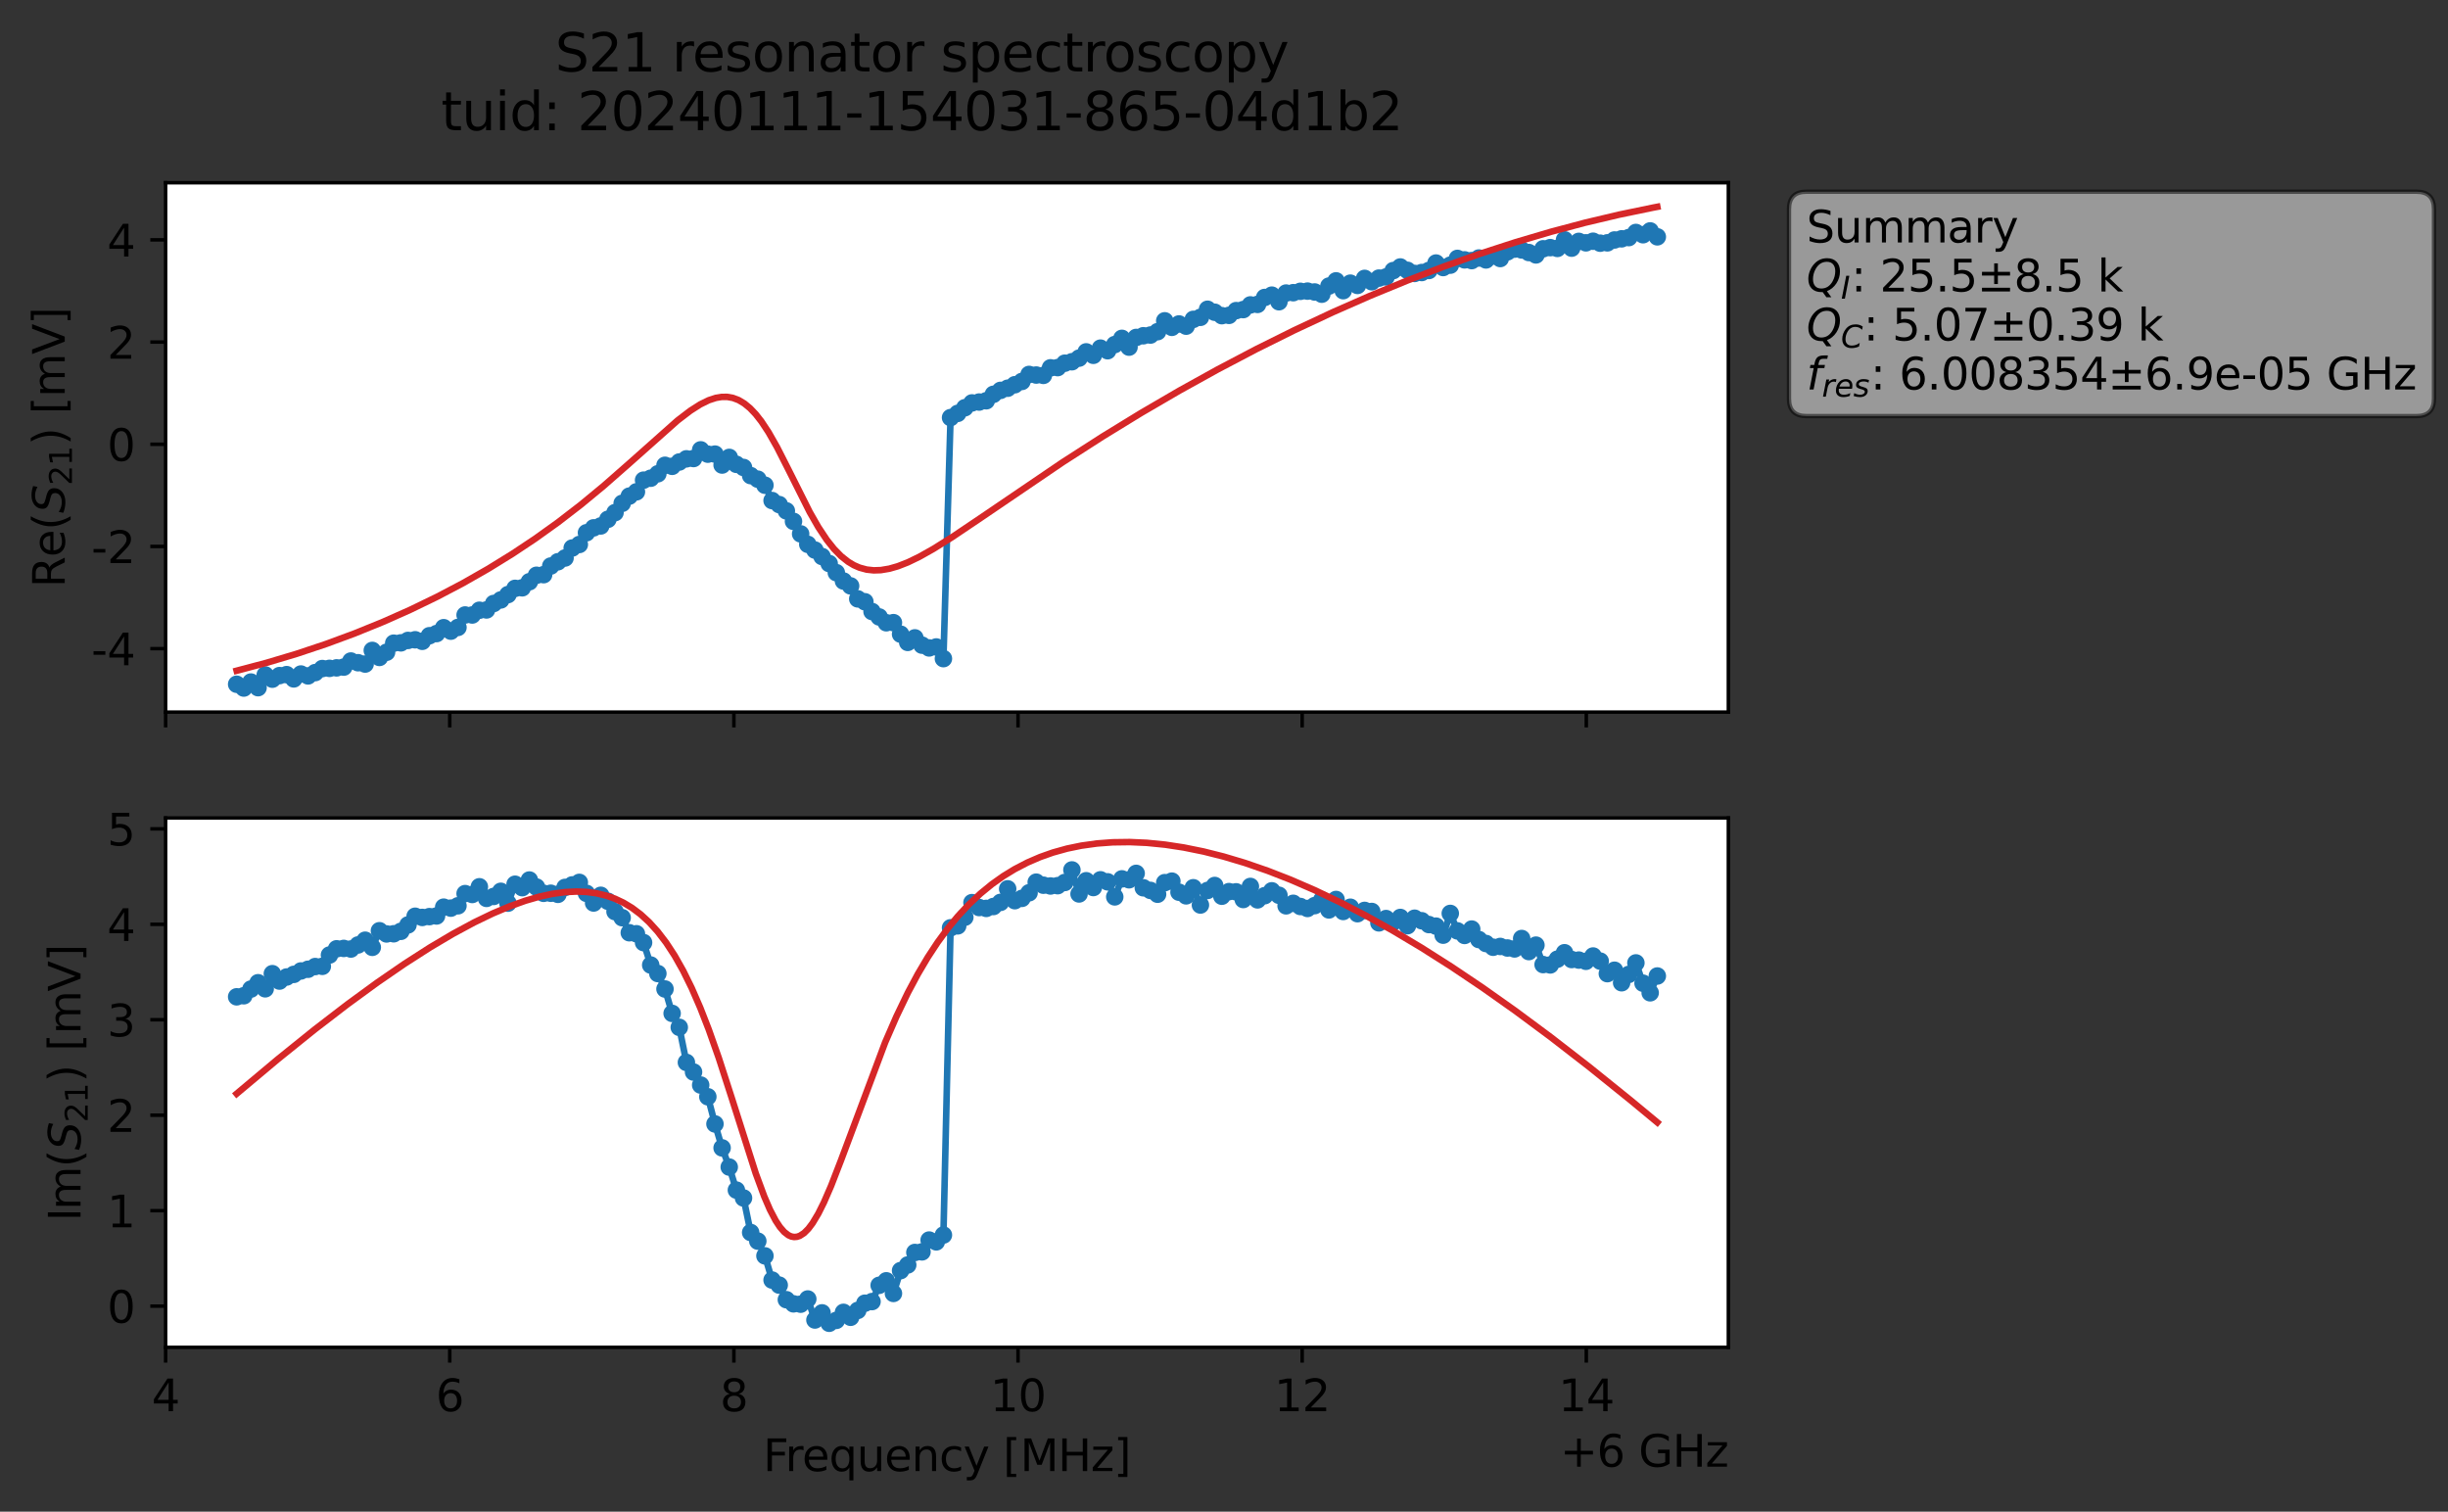 <?xml version="1.0" encoding="utf-8" standalone="no"?>
<!DOCTYPE svg PUBLIC "-//W3C//DTD SVG 1.1//EN"
  "http://www.w3.org/Graphics/SVG/1.1/DTD/svg11.dtd">
<svg xmlns:xlink="http://www.w3.org/1999/xlink" width="559.424pt" height="345.428pt" viewBox="0 0 559.424 345.428" xmlns="http://www.w3.org/2000/svg" version="1.1">
 <rect x="0" y="0" width="559.424" height="345.428" fill="#333333" stroke="none"/>
 <defs>
  <style type="text/css">*{stroke-linejoin: round; stroke-linecap: butt}</style>
 </defs>
 <g id="figure_1">
  <g id="patch_1">
   <path d="M 0 345.428 
L 559.424 345.428 
L 559.424 -0 
L 0 -0 
L 0 345.428 
z
" style="fill: none; opacity: 0"/>
  </g>
  <g id="axes_1">
   <g id="patch_2">
    <path d="M 37.848 162.72 
L 394.968 162.72 
L 394.968 41.76 
L 37.848 41.76 
z
" style="fill: #ffffff"/>
   </g>
   <g id="matplotlib.axis_1">
    <g id="xtick_1">
     <g id="line2d_1">
      <defs>
       <path id="m3a32b9e56a" d="M 0 0 
L 0 3.5 
" style="stroke: #000000; stroke-width: 0.8"/>
      </defs>
      <g>
       <use xlink:href="#m3a32b9e56a" x="37.848" y="162.72" style="stroke: #000000; stroke-width: 0.8"/>
      </g>
     </g>
    </g>
    <g id="xtick_2">
     <g id="line2d_2">
      <g>
       <use xlink:href="#m3a32b9e56a" x="102.779" y="162.72" style="stroke: #000000; stroke-width: 0.8"/>
      </g>
     </g>
    </g>
    <g id="xtick_3">
     <g id="line2d_3">
      <g>
       <use xlink:href="#m3a32b9e56a" x="167.71" y="162.72" style="stroke: #000000; stroke-width: 0.8"/>
      </g>
     </g>
    </g>
    <g id="xtick_4">
     <g id="line2d_4">
      <g>
       <use xlink:href="#m3a32b9e56a" x="232.641" y="162.72" style="stroke: #000000; stroke-width: 0.8"/>
      </g>
     </g>
    </g>
    <g id="xtick_5">
     <g id="line2d_5">
      <g>
       <use xlink:href="#m3a32b9e56a" x="297.572" y="162.72" style="stroke: #000000; stroke-width: 0.8"/>
      </g>
     </g>
    </g>
    <g id="xtick_6">
     <g id="line2d_6">
      <g>
       <use xlink:href="#m3a32b9e56a" x="362.503" y="162.72" style="stroke: #000000; stroke-width: 0.8"/>
      </g>
     </g>
    </g>
   </g>
   <g id="matplotlib.axis_2">
    <g id="ytick_1">
     <g id="line2d_7">
      <defs>
       <path id="m5ff205e09f" d="M 0 0 
L -3.5 0 
" style="stroke: #000000; stroke-width: 0.8"/>
      </defs>
      <g>
       <use xlink:href="#m5ff205e09f" x="37.848" y="148.216" style="stroke: #000000; stroke-width: 0.8"/>
      </g>
     </g>
     <g id="text_1">
      <!-- -4 -->
      <g transform="translate(20.878 152.015) scale(0.1 -0.1)">
       <defs>
        <path id="DejaVuSans-2d" d="M 313 2009 
L 1997 2009 
L 1997 1497 
L 313 1497 
L 313 2009 
z
" transform="scale(0.016)"/>
        <path id="DejaVuSans-34" d="M 2419 4116 
L 825 1625 
L 2419 1625 
L 2419 4116 
z
M 2253 4666 
L 3047 4666 
L 3047 1625 
L 3713 1625 
L 3713 1100 
L 3047 1100 
L 3047 0 
L 2419 0 
L 2419 1100 
L 313 1100 
L 313 1709 
L 2253 4666 
z
" transform="scale(0.016)"/>
       </defs>
       <use xlink:href="#DejaVuSans-2d"/>
       <use xlink:href="#DejaVuSans-34" x="36.084"/>
      </g>
     </g>
    </g>
    <g id="ytick_2">
     <g id="line2d_8">
      <g>
       <use xlink:href="#m5ff205e09f" x="37.848" y="124.864" style="stroke: #000000; stroke-width: 0.8"/>
      </g>
     </g>
     <g id="text_2">
      <!-- -2 -->
      <g transform="translate(20.878 128.663) scale(0.1 -0.1)">
       <defs>
        <path id="DejaVuSans-32" d="M 1228 531 
L 3431 531 
L 3431 0 
L 469 0 
L 469 531 
Q 828 903 1448 1529 
Q 2069 2156 2228 2338 
Q 2531 2678 2651 2914 
Q 2772 3150 2772 3378 
Q 2772 3750 2511 3984 
Q 2250 4219 1831 4219 
Q 1534 4219 1204 4116 
Q 875 4013 500 3803 
L 500 4441 
Q 881 4594 1212 4672 
Q 1544 4750 1819 4750 
Q 2544 4750 2975 4387 
Q 3406 4025 3406 3419 
Q 3406 3131 3298 2873 
Q 3191 2616 2906 2266 
Q 2828 2175 2409 1742 
Q 1991 1309 1228 531 
z
" transform="scale(0.016)"/>
       </defs>
       <use xlink:href="#DejaVuSans-2d"/>
       <use xlink:href="#DejaVuSans-32" x="36.084"/>
      </g>
     </g>
    </g>
    <g id="ytick_3">
     <g id="line2d_9">
      <g>
       <use xlink:href="#m5ff205e09f" x="37.848" y="101.512" style="stroke: #000000; stroke-width: 0.8"/>
      </g>
     </g>
     <g id="text_3">
      <!-- 0 -->
      <g transform="translate(24.486 105.312) scale(0.1 -0.1)">
       <defs>
        <path id="DejaVuSans-30" d="M 2034 4250 
Q 1547 4250 1301 3770 
Q 1056 3291 1056 2328 
Q 1056 1369 1301 889 
Q 1547 409 2034 409 
Q 2525 409 2770 889 
Q 3016 1369 3016 2328 
Q 3016 3291 2770 3770 
Q 2525 4250 2034 4250 
z
M 2034 4750 
Q 2819 4750 3233 4129 
Q 3647 3509 3647 2328 
Q 3647 1150 3233 529 
Q 2819 -91 2034 -91 
Q 1250 -91 836 529 
Q 422 1150 422 2328 
Q 422 3509 836 4129 
Q 1250 4750 2034 4750 
z
" transform="scale(0.016)"/>
       </defs>
       <use xlink:href="#DejaVuSans-30"/>
      </g>
     </g>
    </g>
    <g id="ytick_4">
     <g id="line2d_10">
      <g>
       <use xlink:href="#m5ff205e09f" x="37.848" y="78.161" style="stroke: #000000; stroke-width: 0.8"/>
      </g>
     </g>
     <g id="text_4">
      <!-- 2 -->
      <g transform="translate(24.486 81.96) scale(0.1 -0.1)">
       <use xlink:href="#DejaVuSans-32"/>
      </g>
     </g>
    </g>
    <g id="ytick_5">
     <g id="line2d_11">
      <g>
       <use xlink:href="#m5ff205e09f" x="37.848" y="54.809" style="stroke: #000000; stroke-width: 0.8"/>
      </g>
     </g>
     <g id="text_5">
      <!-- 4 -->
      <g transform="translate(24.486 58.608) scale(0.1 -0.1)">
       <use xlink:href="#DejaVuSans-34"/>
      </g>
     </g>
    </g>
    <g id="text_6">
     <!-- Re$(S_{21})$ [mV] -->
     <g transform="translate(14.798 134.24) rotate(-90) scale(0.1 -0.1)">
      <defs>
       <path id="DejaVuSans-52" d="M 2841 2188 
Q 3044 2119 3236 1894 
Q 3428 1669 3622 1275 
L 4263 0 
L 3584 0 
L 2988 1197 
Q 2756 1666 2539 1819 
Q 2322 1972 1947 1972 
L 1259 1972 
L 1259 0 
L 628 0 
L 628 4666 
L 2053 4666 
Q 2853 4666 3247 4331 
Q 3641 3997 3641 3322 
Q 3641 2881 3436 2590 
Q 3231 2300 2841 2188 
z
M 1259 4147 
L 1259 2491 
L 2053 2491 
Q 2509 2491 2742 2702 
Q 2975 2913 2975 3322 
Q 2975 3731 2742 3939 
Q 2509 4147 2053 4147 
L 1259 4147 
z
" transform="scale(0.016)"/>
       <path id="DejaVuSans-65" d="M 3597 1894 
L 3597 1613 
L 953 1613 
Q 991 1019 1311 708 
Q 1631 397 2203 397 
Q 2534 397 2845 478 
Q 3156 559 3463 722 
L 3463 178 
Q 3153 47 2828 -22 
Q 2503 -91 2169 -91 
Q 1331 -91 842 396 
Q 353 884 353 1716 
Q 353 2575 817 3079 
Q 1281 3584 2069 3584 
Q 2775 3584 3186 3129 
Q 3597 2675 3597 1894 
z
M 3022 2063 
Q 3016 2534 2758 2815 
Q 2500 3097 2075 3097 
Q 1594 3097 1305 2825 
Q 1016 2553 972 2059 
L 3022 2063 
z
" transform="scale(0.016)"/>
       <path id="DejaVuSans-28" d="M 1984 4856 
Q 1566 4138 1362 3434 
Q 1159 2731 1159 2009 
Q 1159 1288 1364 580 
Q 1569 -128 1984 -844 
L 1484 -844 
Q 1016 -109 783 600 
Q 550 1309 550 2009 
Q 550 2706 781 3412 
Q 1013 4119 1484 4856 
L 1984 4856 
z
" transform="scale(0.016)"/>
       <path id="DejaVuSans-Oblique-53" d="M 3859 4513 
L 3738 3897 
Q 3422 4066 3111 4152 
Q 2800 4238 2509 4238 
Q 1944 4238 1609 3991 
Q 1275 3744 1275 3334 
Q 1275 3109 1398 2989 
Q 1522 2869 2034 2731 
L 2413 2638 
Q 3053 2472 3303 2217 
Q 3553 1963 3553 1503 
Q 3553 797 2998 353 
Q 2444 -91 1538 -91 
Q 1166 -91 791 -17 
Q 416 56 38 206 
L 166 856 
Q 513 641 861 531 
Q 1209 422 1556 422 
Q 2147 422 2503 684 
Q 2859 947 2859 1369 
Q 2859 1650 2717 1795 
Q 2575 1941 2106 2059 
L 1728 2156 
Q 1081 2325 845 2545 
Q 609 2766 609 3163 
Q 609 3859 1145 4304 
Q 1681 4750 2541 4750 
Q 2875 4750 3203 4690 
Q 3531 4631 3859 4513 
z
" transform="scale(0.016)"/>
       <path id="DejaVuSans-31" d="M 794 531 
L 1825 531 
L 1825 4091 
L 703 3866 
L 703 4441 
L 1819 4666 
L 2450 4666 
L 2450 531 
L 3481 531 
L 3481 0 
L 794 0 
L 794 531 
z
" transform="scale(0.016)"/>
       <path id="DejaVuSans-29" d="M 513 4856 
L 1013 4856 
Q 1481 4119 1714 3412 
Q 1947 2706 1947 2009 
Q 1947 1309 1714 600 
Q 1481 -109 1013 -844 
L 513 -844 
Q 928 -128 1133 580 
Q 1338 1288 1338 2009 
Q 1338 2731 1133 3434 
Q 928 4138 513 4856 
z
" transform="scale(0.016)"/>
       <path id="DejaVuSans-20" transform="scale(0.016)"/>
       <path id="DejaVuSans-5b" d="M 550 4863 
L 1875 4863 
L 1875 4416 
L 1125 4416 
L 1125 -397 
L 1875 -397 
L 1875 -844 
L 550 -844 
L 550 4863 
z
" transform="scale(0.016)"/>
       <path id="DejaVuSans-6d" d="M 3328 2828 
Q 3544 3216 3844 3400 
Q 4144 3584 4550 3584 
Q 5097 3584 5394 3201 
Q 5691 2819 5691 2113 
L 5691 0 
L 5113 0 
L 5113 2094 
Q 5113 2597 4934 2840 
Q 4756 3084 4391 3084 
Q 3944 3084 3684 2787 
Q 3425 2491 3425 1978 
L 3425 0 
L 2847 0 
L 2847 2094 
Q 2847 2600 2669 2842 
Q 2491 3084 2119 3084 
Q 1678 3084 1418 2786 
Q 1159 2488 1159 1978 
L 1159 0 
L 581 0 
L 581 3500 
L 1159 3500 
L 1159 2956 
Q 1356 3278 1631 3431 
Q 1906 3584 2284 3584 
Q 2666 3584 2933 3390 
Q 3200 3197 3328 2828 
z
" transform="scale(0.016)"/>
       <path id="DejaVuSans-56" d="M 1831 0 
L 50 4666 
L 709 4666 
L 2188 738 
L 3669 4666 
L 4325 4666 
L 2547 0 
L 1831 0 
z
" transform="scale(0.016)"/>
       <path id="DejaVuSans-5d" d="M 1947 4863 
L 1947 -844 
L 622 -844 
L 622 -397 
L 1369 -397 
L 1369 4416 
L 622 4416 
L 622 4863 
L 1947 4863 
z
" transform="scale(0.016)"/>
      </defs>
      <use xlink:href="#DejaVuSans-52" transform="translate(0 0.016)"/>
      <use xlink:href="#DejaVuSans-65" transform="translate(69.482 0.016)"/>
      <use xlink:href="#DejaVuSans-28" transform="translate(131.006 0.016)"/>
      <use xlink:href="#DejaVuSans-Oblique-53" transform="translate(170.02 0.016)"/>
      <use xlink:href="#DejaVuSans-32" transform="translate(233.496 -16.391) scale(0.7)"/>
      <use xlink:href="#DejaVuSans-31" transform="translate(278.032 -16.391) scale(0.7)"/>
      <use xlink:href="#DejaVuSans-29" transform="translate(325.303 0.016)"/>
      <use xlink:href="#DejaVuSans-20" transform="translate(364.316 0.016)"/>
      <use xlink:href="#DejaVuSans-5b" transform="translate(396.104 0.016)"/>
      <use xlink:href="#DejaVuSans-6d" transform="translate(435.117 0.016)"/>
      <use xlink:href="#DejaVuSans-56" transform="translate(532.529 0.016)"/>
      <use xlink:href="#DejaVuSans-5d" transform="translate(600.938 0.016)"/>
     </g>
    </g>
   </g>
   <g id="line2d_12">
    <path d="M 54.081 156.355 
L 55.713 157.222 
L 57.344 155.852 
L 58.975 157.137 
L 60.607 154.23 
L 62.238 155.195 
L 63.87 154.379 
L 65.501 154.158 
L 67.133 155.132 
L 68.764 154.018 
L 70.395 154.447 
L 72.027 153.694 
L 73.658 152.768 
L 76.921 152.611 
L 78.553 152.438 
L 80.184 151.047 
L 83.447 151.74 
L 85.078 148.625 
L 86.71 150.228 
L 88.341 149.042 
L 89.973 146.969 
L 91.604 146.897 
L 93.235 146.344 
L 94.867 146.192 
L 96.498 146.545 
L 98.13 145.264 
L 99.761 144.776 
L 101.393 143.433 
L 103.024 144.224 
L 104.655 143.371 
L 106.287 140.528 
L 107.918 140.529 
L 109.55 139.446 
L 111.181 139.374 
L 112.813 137.902 
L 114.444 137.086 
L 116.076 135.871 
L 117.707 134.445 
L 119.338 134.317 
L 122.601 131.454 
L 124.233 131.316 
L 125.864 129.339 
L 129.127 127.502 
L 130.758 125.228 
L 132.39 124.42 
L 134.021 121.737 
L 135.653 120.617 
L 137.284 120.181 
L 140.547 117.137 
L 142.178 115.017 
L 143.81 113.367 
L 145.441 112.382 
L 147.073 109.718 
L 148.704 109.274 
L 150.336 108.258 
L 151.967 106.321 
L 153.598 106.558 
L 155.23 105.57 
L 156.861 104.848 
L 158.493 104.775 
L 160.124 102.795 
L 161.756 103.781 
L 163.387 103.766 
L 165.018 106.262 
L 166.65 104.519 
L 168.281 106.104 
L 169.913 106.82 
L 171.544 108.679 
L 173.176 109.497 
L 174.807 110.877 
L 176.438 114.379 
L 178.07 115.299 
L 179.701 116.734 
L 181.333 119.135 
L 182.964 121.994 
L 184.596 124.384 
L 186.227 125.695 
L 189.49 128.774 
L 192.753 132.767 
L 194.384 133.886 
L 196.016 136.843 
L 197.647 137.504 
L 199.278 139.738 
L 202.541 142.304 
L 204.173 142.28 
L 205.804 144.91 
L 207.436 146.794 
L 209.067 145.757 
L 210.698 147.421 
L 212.33 148.054 
L 213.961 147.833 
L 215.593 150.502 
L 217.224 95.423 
L 218.856 94.458 
L 220.487 93.173 
L 222.118 92.067 
L 225.381 91.578 
L 227.013 90.106 
L 228.644 89.205 
L 230.276 88.712 
L 233.538 87.16 
L 235.17 85.562 
L 238.433 85.776 
L 240.064 84.052 
L 241.696 84 
L 243.327 82.992 
L 244.958 82.66 
L 246.59 81.835 
L 248.221 80.403 
L 249.853 81.191 
L 251.484 79.552 
L 253.116 80.143 
L 256.378 77.318 
L 258.01 79.323 
L 259.641 77.11 
L 261.273 76.722 
L 262.904 76.561 
L 264.536 75.786 
L 266.167 73.309 
L 267.798 74.8 
L 269.43 74.027 
L 271.061 74.531 
L 272.693 72.979 
L 274.324 72.511 
L 275.956 70.668 
L 279.218 72.132 
L 280.85 72.063 
L 282.481 70.979 
L 284.113 70.741 
L 285.744 69.672 
L 287.376 69.56 
L 289.007 67.975 
L 290.638 67.445 
L 292.27 68.948 
L 293.901 66.967 
L 295.533 66.881 
L 297.164 66.569 
L 298.796 66.523 
L 300.427 66.72 
L 302.059 67.224 
L 303.69 65.37 
L 305.321 64.179 
L 306.953 66.417 
L 308.584 64.706 
L 310.216 65.22 
L 311.847 63.614 
L 313.479 64.379 
L 315.11 63.55 
L 316.741 63.284 
L 318.373 61.835 
L 320.004 61.005 
L 323.267 62.484 
L 324.899 62.274 
L 326.53 61.808 
L 328.161 60.106 
L 329.793 61.132 
L 331.424 60.591 
L 333.056 59.048 
L 334.687 59.38 
L 336.319 59.548 
L 337.95 58.959 
L 339.581 59.395 
L 341.213 58.497 
L 342.844 59.077 
L 344.476 57.553 
L 346.107 56.928 
L 347.739 57.119 
L 351.001 58.249 
L 352.633 56.852 
L 354.264 56.586 
L 355.896 56.764 
L 357.527 54.798 
L 359.159 56.704 
L 360.79 55.158 
L 362.421 55.487 
L 364.053 55.123 
L 365.684 55.571 
L 367.316 55.49 
L 368.947 54.836 
L 372.21 54.289 
L 373.841 53.123 
L 375.473 53.637 
L 377.104 52.766 
L 378.736 54.117 
L 378.736 54.117 
" clip-path="url(#pf3c05dfebb)" style="fill: none; stroke: #1f77b4; stroke-width: 1.5; stroke-linecap: square"/>
    <defs>
     <path id="m21f0535459" d="M 0 1.5 
C 0.398 1.5 0.779 1.342 1.061 1.061 
C 1.342 0.779 1.5 0.398 1.5 0 
C 1.5 -0.398 1.342 -0.779 1.061 -1.061 
C 0.779 -1.342 0.398 -1.5 0 -1.5 
C -0.398 -1.5 -0.779 -1.342 -1.061 -1.061 
C -1.342 -0.779 -1.5 -0.398 -1.5 0 
C -1.5 0.398 -1.342 0.779 -1.061 1.061 
C -0.779 1.342 -0.398 1.5 0 1.5 
z
" style="stroke: #1f77b4"/>
    </defs>
    <g clip-path="url(#pf3c05dfebb)">
     <use xlink:href="#m21f0535459" x="54.081" y="156.355" style="fill: #1f77b4; stroke: #1f77b4"/>
     <use xlink:href="#m21f0535459" x="55.713" y="157.222" style="fill: #1f77b4; stroke: #1f77b4"/>
     <use xlink:href="#m21f0535459" x="57.344" y="155.852" style="fill: #1f77b4; stroke: #1f77b4"/>
     <use xlink:href="#m21f0535459" x="58.975" y="157.137" style="fill: #1f77b4; stroke: #1f77b4"/>
     <use xlink:href="#m21f0535459" x="60.607" y="154.23" style="fill: #1f77b4; stroke: #1f77b4"/>
     <use xlink:href="#m21f0535459" x="62.238" y="155.195" style="fill: #1f77b4; stroke: #1f77b4"/>
     <use xlink:href="#m21f0535459" x="63.87" y="154.379" style="fill: #1f77b4; stroke: #1f77b4"/>
     <use xlink:href="#m21f0535459" x="65.501" y="154.158" style="fill: #1f77b4; stroke: #1f77b4"/>
     <use xlink:href="#m21f0535459" x="67.133" y="155.132" style="fill: #1f77b4; stroke: #1f77b4"/>
     <use xlink:href="#m21f0535459" x="68.764" y="154.018" style="fill: #1f77b4; stroke: #1f77b4"/>
     <use xlink:href="#m21f0535459" x="70.395" y="154.447" style="fill: #1f77b4; stroke: #1f77b4"/>
     <use xlink:href="#m21f0535459" x="72.027" y="153.694" style="fill: #1f77b4; stroke: #1f77b4"/>
     <use xlink:href="#m21f0535459" x="73.658" y="152.768" style="fill: #1f77b4; stroke: #1f77b4"/>
     <use xlink:href="#m21f0535459" x="75.29" y="152.724" style="fill: #1f77b4; stroke: #1f77b4"/>
     <use xlink:href="#m21f0535459" x="76.921" y="152.611" style="fill: #1f77b4; stroke: #1f77b4"/>
     <use xlink:href="#m21f0535459" x="78.553" y="152.438" style="fill: #1f77b4; stroke: #1f77b4"/>
     <use xlink:href="#m21f0535459" x="80.184" y="151.047" style="fill: #1f77b4; stroke: #1f77b4"/>
     <use xlink:href="#m21f0535459" x="81.815" y="151.434" style="fill: #1f77b4; stroke: #1f77b4"/>
     <use xlink:href="#m21f0535459" x="83.447" y="151.74" style="fill: #1f77b4; stroke: #1f77b4"/>
     <use xlink:href="#m21f0535459" x="85.078" y="148.625" style="fill: #1f77b4; stroke: #1f77b4"/>
     <use xlink:href="#m21f0535459" x="86.71" y="150.228" style="fill: #1f77b4; stroke: #1f77b4"/>
     <use xlink:href="#m21f0535459" x="88.341" y="149.042" style="fill: #1f77b4; stroke: #1f77b4"/>
     <use xlink:href="#m21f0535459" x="89.973" y="146.969" style="fill: #1f77b4; stroke: #1f77b4"/>
     <use xlink:href="#m21f0535459" x="91.604" y="146.897" style="fill: #1f77b4; stroke: #1f77b4"/>
     <use xlink:href="#m21f0535459" x="93.235" y="146.344" style="fill: #1f77b4; stroke: #1f77b4"/>
     <use xlink:href="#m21f0535459" x="94.867" y="146.192" style="fill: #1f77b4; stroke: #1f77b4"/>
     <use xlink:href="#m21f0535459" x="96.498" y="146.545" style="fill: #1f77b4; stroke: #1f77b4"/>
     <use xlink:href="#m21f0535459" x="98.13" y="145.264" style="fill: #1f77b4; stroke: #1f77b4"/>
     <use xlink:href="#m21f0535459" x="99.761" y="144.776" style="fill: #1f77b4; stroke: #1f77b4"/>
     <use xlink:href="#m21f0535459" x="101.393" y="143.433" style="fill: #1f77b4; stroke: #1f77b4"/>
     <use xlink:href="#m21f0535459" x="103.024" y="144.224" style="fill: #1f77b4; stroke: #1f77b4"/>
     <use xlink:href="#m21f0535459" x="104.655" y="143.371" style="fill: #1f77b4; stroke: #1f77b4"/>
     <use xlink:href="#m21f0535459" x="106.287" y="140.528" style="fill: #1f77b4; stroke: #1f77b4"/>
     <use xlink:href="#m21f0535459" x="107.918" y="140.529" style="fill: #1f77b4; stroke: #1f77b4"/>
     <use xlink:href="#m21f0535459" x="109.55" y="139.446" style="fill: #1f77b4; stroke: #1f77b4"/>
     <use xlink:href="#m21f0535459" x="111.181" y="139.374" style="fill: #1f77b4; stroke: #1f77b4"/>
     <use xlink:href="#m21f0535459" x="112.813" y="137.902" style="fill: #1f77b4; stroke: #1f77b4"/>
     <use xlink:href="#m21f0535459" x="114.444" y="137.086" style="fill: #1f77b4; stroke: #1f77b4"/>
     <use xlink:href="#m21f0535459" x="116.076" y="135.871" style="fill: #1f77b4; stroke: #1f77b4"/>
     <use xlink:href="#m21f0535459" x="117.707" y="134.445" style="fill: #1f77b4; stroke: #1f77b4"/>
     <use xlink:href="#m21f0535459" x="119.338" y="134.317" style="fill: #1f77b4; stroke: #1f77b4"/>
     <use xlink:href="#m21f0535459" x="120.97" y="132.933" style="fill: #1f77b4; stroke: #1f77b4"/>
     <use xlink:href="#m21f0535459" x="122.601" y="131.454" style="fill: #1f77b4; stroke: #1f77b4"/>
     <use xlink:href="#m21f0535459" x="124.233" y="131.316" style="fill: #1f77b4; stroke: #1f77b4"/>
     <use xlink:href="#m21f0535459" x="125.864" y="129.339" style="fill: #1f77b4; stroke: #1f77b4"/>
     <use xlink:href="#m21f0535459" x="127.496" y="128.365" style="fill: #1f77b4; stroke: #1f77b4"/>
     <use xlink:href="#m21f0535459" x="129.127" y="127.502" style="fill: #1f77b4; stroke: #1f77b4"/>
     <use xlink:href="#m21f0535459" x="130.758" y="125.228" style="fill: #1f77b4; stroke: #1f77b4"/>
     <use xlink:href="#m21f0535459" x="132.39" y="124.42" style="fill: #1f77b4; stroke: #1f77b4"/>
     <use xlink:href="#m21f0535459" x="134.021" y="121.737" style="fill: #1f77b4; stroke: #1f77b4"/>
     <use xlink:href="#m21f0535459" x="135.653" y="120.617" style="fill: #1f77b4; stroke: #1f77b4"/>
     <use xlink:href="#m21f0535459" x="137.284" y="120.181" style="fill: #1f77b4; stroke: #1f77b4"/>
     <use xlink:href="#m21f0535459" x="138.916" y="118.665" style="fill: #1f77b4; stroke: #1f77b4"/>
     <use xlink:href="#m21f0535459" x="140.547" y="117.137" style="fill: #1f77b4; stroke: #1f77b4"/>
     <use xlink:href="#m21f0535459" x="142.178" y="115.017" style="fill: #1f77b4; stroke: #1f77b4"/>
     <use xlink:href="#m21f0535459" x="143.81" y="113.367" style="fill: #1f77b4; stroke: #1f77b4"/>
     <use xlink:href="#m21f0535459" x="145.441" y="112.382" style="fill: #1f77b4; stroke: #1f77b4"/>
     <use xlink:href="#m21f0535459" x="147.073" y="109.718" style="fill: #1f77b4; stroke: #1f77b4"/>
     <use xlink:href="#m21f0535459" x="148.704" y="109.274" style="fill: #1f77b4; stroke: #1f77b4"/>
     <use xlink:href="#m21f0535459" x="150.336" y="108.258" style="fill: #1f77b4; stroke: #1f77b4"/>
     <use xlink:href="#m21f0535459" x="151.967" y="106.321" style="fill: #1f77b4; stroke: #1f77b4"/>
     <use xlink:href="#m21f0535459" x="153.598" y="106.558" style="fill: #1f77b4; stroke: #1f77b4"/>
     <use xlink:href="#m21f0535459" x="155.23" y="105.57" style="fill: #1f77b4; stroke: #1f77b4"/>
     <use xlink:href="#m21f0535459" x="156.861" y="104.848" style="fill: #1f77b4; stroke: #1f77b4"/>
     <use xlink:href="#m21f0535459" x="158.493" y="104.775" style="fill: #1f77b4; stroke: #1f77b4"/>
     <use xlink:href="#m21f0535459" x="160.124" y="102.795" style="fill: #1f77b4; stroke: #1f77b4"/>
     <use xlink:href="#m21f0535459" x="161.756" y="103.781" style="fill: #1f77b4; stroke: #1f77b4"/>
     <use xlink:href="#m21f0535459" x="163.387" y="103.766" style="fill: #1f77b4; stroke: #1f77b4"/>
     <use xlink:href="#m21f0535459" x="165.018" y="106.262" style="fill: #1f77b4; stroke: #1f77b4"/>
     <use xlink:href="#m21f0535459" x="166.65" y="104.519" style="fill: #1f77b4; stroke: #1f77b4"/>
     <use xlink:href="#m21f0535459" x="168.281" y="106.104" style="fill: #1f77b4; stroke: #1f77b4"/>
     <use xlink:href="#m21f0535459" x="169.913" y="106.82" style="fill: #1f77b4; stroke: #1f77b4"/>
     <use xlink:href="#m21f0535459" x="171.544" y="108.679" style="fill: #1f77b4; stroke: #1f77b4"/>
     <use xlink:href="#m21f0535459" x="173.176" y="109.497" style="fill: #1f77b4; stroke: #1f77b4"/>
     <use xlink:href="#m21f0535459" x="174.807" y="110.877" style="fill: #1f77b4; stroke: #1f77b4"/>
     <use xlink:href="#m21f0535459" x="176.438" y="114.379" style="fill: #1f77b4; stroke: #1f77b4"/>
     <use xlink:href="#m21f0535459" x="178.07" y="115.299" style="fill: #1f77b4; stroke: #1f77b4"/>
     <use xlink:href="#m21f0535459" x="179.701" y="116.734" style="fill: #1f77b4; stroke: #1f77b4"/>
     <use xlink:href="#m21f0535459" x="181.333" y="119.135" style="fill: #1f77b4; stroke: #1f77b4"/>
     <use xlink:href="#m21f0535459" x="182.964" y="121.994" style="fill: #1f77b4; stroke: #1f77b4"/>
     <use xlink:href="#m21f0535459" x="184.596" y="124.384" style="fill: #1f77b4; stroke: #1f77b4"/>
     <use xlink:href="#m21f0535459" x="186.227" y="125.695" style="fill: #1f77b4; stroke: #1f77b4"/>
     <use xlink:href="#m21f0535459" x="187.858" y="127.171" style="fill: #1f77b4; stroke: #1f77b4"/>
     <use xlink:href="#m21f0535459" x="189.49" y="128.774" style="fill: #1f77b4; stroke: #1f77b4"/>
     <use xlink:href="#m21f0535459" x="191.121" y="130.858" style="fill: #1f77b4; stroke: #1f77b4"/>
     <use xlink:href="#m21f0535459" x="192.753" y="132.767" style="fill: #1f77b4; stroke: #1f77b4"/>
     <use xlink:href="#m21f0535459" x="194.384" y="133.886" style="fill: #1f77b4; stroke: #1f77b4"/>
     <use xlink:href="#m21f0535459" x="196.016" y="136.843" style="fill: #1f77b4; stroke: #1f77b4"/>
     <use xlink:href="#m21f0535459" x="197.647" y="137.504" style="fill: #1f77b4; stroke: #1f77b4"/>
     <use xlink:href="#m21f0535459" x="199.278" y="139.738" style="fill: #1f77b4; stroke: #1f77b4"/>
     <use xlink:href="#m21f0535459" x="200.91" y="140.975" style="fill: #1f77b4; stroke: #1f77b4"/>
     <use xlink:href="#m21f0535459" x="202.541" y="142.304" style="fill: #1f77b4; stroke: #1f77b4"/>
     <use xlink:href="#m21f0535459" x="204.173" y="142.28" style="fill: #1f77b4; stroke: #1f77b4"/>
     <use xlink:href="#m21f0535459" x="205.804" y="144.91" style="fill: #1f77b4; stroke: #1f77b4"/>
     <use xlink:href="#m21f0535459" x="207.436" y="146.794" style="fill: #1f77b4; stroke: #1f77b4"/>
     <use xlink:href="#m21f0535459" x="209.067" y="145.757" style="fill: #1f77b4; stroke: #1f77b4"/>
     <use xlink:href="#m21f0535459" x="210.698" y="147.421" style="fill: #1f77b4; stroke: #1f77b4"/>
     <use xlink:href="#m21f0535459" x="212.33" y="148.054" style="fill: #1f77b4; stroke: #1f77b4"/>
     <use xlink:href="#m21f0535459" x="213.961" y="147.833" style="fill: #1f77b4; stroke: #1f77b4"/>
     <use xlink:href="#m21f0535459" x="215.593" y="150.502" style="fill: #1f77b4; stroke: #1f77b4"/>
     <use xlink:href="#m21f0535459" x="217.224" y="95.423" style="fill: #1f77b4; stroke: #1f77b4"/>
     <use xlink:href="#m21f0535459" x="218.856" y="94.458" style="fill: #1f77b4; stroke: #1f77b4"/>
     <use xlink:href="#m21f0535459" x="220.487" y="93.173" style="fill: #1f77b4; stroke: #1f77b4"/>
     <use xlink:href="#m21f0535459" x="222.118" y="92.067" style="fill: #1f77b4; stroke: #1f77b4"/>
     <use xlink:href="#m21f0535459" x="223.75" y="91.87" style="fill: #1f77b4; stroke: #1f77b4"/>
     <use xlink:href="#m21f0535459" x="225.381" y="91.578" style="fill: #1f77b4; stroke: #1f77b4"/>
     <use xlink:href="#m21f0535459" x="227.013" y="90.106" style="fill: #1f77b4; stroke: #1f77b4"/>
     <use xlink:href="#m21f0535459" x="228.644" y="89.205" style="fill: #1f77b4; stroke: #1f77b4"/>
     <use xlink:href="#m21f0535459" x="230.276" y="88.712" style="fill: #1f77b4; stroke: #1f77b4"/>
     <use xlink:href="#m21f0535459" x="231.907" y="87.914" style="fill: #1f77b4; stroke: #1f77b4"/>
     <use xlink:href="#m21f0535459" x="233.538" y="87.16" style="fill: #1f77b4; stroke: #1f77b4"/>
     <use xlink:href="#m21f0535459" x="235.17" y="85.562" style="fill: #1f77b4; stroke: #1f77b4"/>
     <use xlink:href="#m21f0535459" x="236.801" y="85.699" style="fill: #1f77b4; stroke: #1f77b4"/>
     <use xlink:href="#m21f0535459" x="238.433" y="85.776" style="fill: #1f77b4; stroke: #1f77b4"/>
     <use xlink:href="#m21f0535459" x="240.064" y="84.052" style="fill: #1f77b4; stroke: #1f77b4"/>
     <use xlink:href="#m21f0535459" x="241.696" y="84" style="fill: #1f77b4; stroke: #1f77b4"/>
     <use xlink:href="#m21f0535459" x="243.327" y="82.992" style="fill: #1f77b4; stroke: #1f77b4"/>
     <use xlink:href="#m21f0535459" x="244.958" y="82.66" style="fill: #1f77b4; stroke: #1f77b4"/>
     <use xlink:href="#m21f0535459" x="246.59" y="81.835" style="fill: #1f77b4; stroke: #1f77b4"/>
     <use xlink:href="#m21f0535459" x="248.221" y="80.403" style="fill: #1f77b4; stroke: #1f77b4"/>
     <use xlink:href="#m21f0535459" x="249.853" y="81.191" style="fill: #1f77b4; stroke: #1f77b4"/>
     <use xlink:href="#m21f0535459" x="251.484" y="79.552" style="fill: #1f77b4; stroke: #1f77b4"/>
     <use xlink:href="#m21f0535459" x="253.116" y="80.143" style="fill: #1f77b4; stroke: #1f77b4"/>
     <use xlink:href="#m21f0535459" x="254.747" y="78.733" style="fill: #1f77b4; stroke: #1f77b4"/>
     <use xlink:href="#m21f0535459" x="256.378" y="77.318" style="fill: #1f77b4; stroke: #1f77b4"/>
     <use xlink:href="#m21f0535459" x="258.01" y="79.323" style="fill: #1f77b4; stroke: #1f77b4"/>
     <use xlink:href="#m21f0535459" x="259.641" y="77.11" style="fill: #1f77b4; stroke: #1f77b4"/>
     <use xlink:href="#m21f0535459" x="261.273" y="76.722" style="fill: #1f77b4; stroke: #1f77b4"/>
     <use xlink:href="#m21f0535459" x="262.904" y="76.561" style="fill: #1f77b4; stroke: #1f77b4"/>
     <use xlink:href="#m21f0535459" x="264.536" y="75.786" style="fill: #1f77b4; stroke: #1f77b4"/>
     <use xlink:href="#m21f0535459" x="266.167" y="73.309" style="fill: #1f77b4; stroke: #1f77b4"/>
     <use xlink:href="#m21f0535459" x="267.798" y="74.8" style="fill: #1f77b4; stroke: #1f77b4"/>
     <use xlink:href="#m21f0535459" x="269.43" y="74.027" style="fill: #1f77b4; stroke: #1f77b4"/>
     <use xlink:href="#m21f0535459" x="271.061" y="74.531" style="fill: #1f77b4; stroke: #1f77b4"/>
     <use xlink:href="#m21f0535459" x="272.693" y="72.979" style="fill: #1f77b4; stroke: #1f77b4"/>
     <use xlink:href="#m21f0535459" x="274.324" y="72.511" style="fill: #1f77b4; stroke: #1f77b4"/>
     <use xlink:href="#m21f0535459" x="275.956" y="70.668" style="fill: #1f77b4; stroke: #1f77b4"/>
     <use xlink:href="#m21f0535459" x="277.587" y="71.348" style="fill: #1f77b4; stroke: #1f77b4"/>
     <use xlink:href="#m21f0535459" x="279.218" y="72.132" style="fill: #1f77b4; stroke: #1f77b4"/>
     <use xlink:href="#m21f0535459" x="280.85" y="72.063" style="fill: #1f77b4; stroke: #1f77b4"/>
     <use xlink:href="#m21f0535459" x="282.481" y="70.979" style="fill: #1f77b4; stroke: #1f77b4"/>
     <use xlink:href="#m21f0535459" x="284.113" y="70.741" style="fill: #1f77b4; stroke: #1f77b4"/>
     <use xlink:href="#m21f0535459" x="285.744" y="69.672" style="fill: #1f77b4; stroke: #1f77b4"/>
     <use xlink:href="#m21f0535459" x="287.376" y="69.56" style="fill: #1f77b4; stroke: #1f77b4"/>
     <use xlink:href="#m21f0535459" x="289.007" y="67.975" style="fill: #1f77b4; stroke: #1f77b4"/>
     <use xlink:href="#m21f0535459" x="290.638" y="67.445" style="fill: #1f77b4; stroke: #1f77b4"/>
     <use xlink:href="#m21f0535459" x="292.27" y="68.948" style="fill: #1f77b4; stroke: #1f77b4"/>
     <use xlink:href="#m21f0535459" x="293.901" y="66.967" style="fill: #1f77b4; stroke: #1f77b4"/>
     <use xlink:href="#m21f0535459" x="295.533" y="66.881" style="fill: #1f77b4; stroke: #1f77b4"/>
     <use xlink:href="#m21f0535459" x="297.164" y="66.569" style="fill: #1f77b4; stroke: #1f77b4"/>
     <use xlink:href="#m21f0535459" x="298.796" y="66.523" style="fill: #1f77b4; stroke: #1f77b4"/>
     <use xlink:href="#m21f0535459" x="300.427" y="66.72" style="fill: #1f77b4; stroke: #1f77b4"/>
     <use xlink:href="#m21f0535459" x="302.059" y="67.224" style="fill: #1f77b4; stroke: #1f77b4"/>
     <use xlink:href="#m21f0535459" x="303.69" y="65.37" style="fill: #1f77b4; stroke: #1f77b4"/>
     <use xlink:href="#m21f0535459" x="305.321" y="64.179" style="fill: #1f77b4; stroke: #1f77b4"/>
     <use xlink:href="#m21f0535459" x="306.953" y="66.417" style="fill: #1f77b4; stroke: #1f77b4"/>
     <use xlink:href="#m21f0535459" x="308.584" y="64.706" style="fill: #1f77b4; stroke: #1f77b4"/>
     <use xlink:href="#m21f0535459" x="310.216" y="65.22" style="fill: #1f77b4; stroke: #1f77b4"/>
     <use xlink:href="#m21f0535459" x="311.847" y="63.614" style="fill: #1f77b4; stroke: #1f77b4"/>
     <use xlink:href="#m21f0535459" x="313.479" y="64.379" style="fill: #1f77b4; stroke: #1f77b4"/>
     <use xlink:href="#m21f0535459" x="315.11" y="63.55" style="fill: #1f77b4; stroke: #1f77b4"/>
     <use xlink:href="#m21f0535459" x="316.741" y="63.284" style="fill: #1f77b4; stroke: #1f77b4"/>
     <use xlink:href="#m21f0535459" x="318.373" y="61.835" style="fill: #1f77b4; stroke: #1f77b4"/>
     <use xlink:href="#m21f0535459" x="320.004" y="61.005" style="fill: #1f77b4; stroke: #1f77b4"/>
     <use xlink:href="#m21f0535459" x="321.636" y="61.773" style="fill: #1f77b4; stroke: #1f77b4"/>
     <use xlink:href="#m21f0535459" x="323.267" y="62.484" style="fill: #1f77b4; stroke: #1f77b4"/>
     <use xlink:href="#m21f0535459" x="324.899" y="62.274" style="fill: #1f77b4; stroke: #1f77b4"/>
     <use xlink:href="#m21f0535459" x="326.53" y="61.808" style="fill: #1f77b4; stroke: #1f77b4"/>
     <use xlink:href="#m21f0535459" x="328.161" y="60.106" style="fill: #1f77b4; stroke: #1f77b4"/>
     <use xlink:href="#m21f0535459" x="329.793" y="61.132" style="fill: #1f77b4; stroke: #1f77b4"/>
     <use xlink:href="#m21f0535459" x="331.424" y="60.591" style="fill: #1f77b4; stroke: #1f77b4"/>
     <use xlink:href="#m21f0535459" x="333.056" y="59.048" style="fill: #1f77b4; stroke: #1f77b4"/>
     <use xlink:href="#m21f0535459" x="334.687" y="59.38" style="fill: #1f77b4; stroke: #1f77b4"/>
     <use xlink:href="#m21f0535459" x="336.319" y="59.548" style="fill: #1f77b4; stroke: #1f77b4"/>
     <use xlink:href="#m21f0535459" x="337.95" y="58.959" style="fill: #1f77b4; stroke: #1f77b4"/>
     <use xlink:href="#m21f0535459" x="339.581" y="59.395" style="fill: #1f77b4; stroke: #1f77b4"/>
     <use xlink:href="#m21f0535459" x="341.213" y="58.497" style="fill: #1f77b4; stroke: #1f77b4"/>
     <use xlink:href="#m21f0535459" x="342.844" y="59.077" style="fill: #1f77b4; stroke: #1f77b4"/>
     <use xlink:href="#m21f0535459" x="344.476" y="57.553" style="fill: #1f77b4; stroke: #1f77b4"/>
     <use xlink:href="#m21f0535459" x="346.107" y="56.928" style="fill: #1f77b4; stroke: #1f77b4"/>
     <use xlink:href="#m21f0535459" x="347.739" y="57.119" style="fill: #1f77b4; stroke: #1f77b4"/>
     <use xlink:href="#m21f0535459" x="349.37" y="57.708" style="fill: #1f77b4; stroke: #1f77b4"/>
     <use xlink:href="#m21f0535459" x="351.001" y="58.249" style="fill: #1f77b4; stroke: #1f77b4"/>
     <use xlink:href="#m21f0535459" x="352.633" y="56.852" style="fill: #1f77b4; stroke: #1f77b4"/>
     <use xlink:href="#m21f0535459" x="354.264" y="56.586" style="fill: #1f77b4; stroke: #1f77b4"/>
     <use xlink:href="#m21f0535459" x="355.896" y="56.764" style="fill: #1f77b4; stroke: #1f77b4"/>
     <use xlink:href="#m21f0535459" x="357.527" y="54.798" style="fill: #1f77b4; stroke: #1f77b4"/>
     <use xlink:href="#m21f0535459" x="359.159" y="56.704" style="fill: #1f77b4; stroke: #1f77b4"/>
     <use xlink:href="#m21f0535459" x="360.79" y="55.158" style="fill: #1f77b4; stroke: #1f77b4"/>
     <use xlink:href="#m21f0535459" x="362.421" y="55.487" style="fill: #1f77b4; stroke: #1f77b4"/>
     <use xlink:href="#m21f0535459" x="364.053" y="55.123" style="fill: #1f77b4; stroke: #1f77b4"/>
     <use xlink:href="#m21f0535459" x="365.684" y="55.571" style="fill: #1f77b4; stroke: #1f77b4"/>
     <use xlink:href="#m21f0535459" x="367.316" y="55.49" style="fill: #1f77b4; stroke: #1f77b4"/>
     <use xlink:href="#m21f0535459" x="368.947" y="54.836" style="fill: #1f77b4; stroke: #1f77b4"/>
     <use xlink:href="#m21f0535459" x="370.579" y="54.571" style="fill: #1f77b4; stroke: #1f77b4"/>
     <use xlink:href="#m21f0535459" x="372.21" y="54.289" style="fill: #1f77b4; stroke: #1f77b4"/>
     <use xlink:href="#m21f0535459" x="373.841" y="53.123" style="fill: #1f77b4; stroke: #1f77b4"/>
     <use xlink:href="#m21f0535459" x="375.473" y="53.637" style="fill: #1f77b4; stroke: #1f77b4"/>
     <use xlink:href="#m21f0535459" x="377.104" y="52.766" style="fill: #1f77b4; stroke: #1f77b4"/>
     <use xlink:href="#m21f0535459" x="378.736" y="54.117" style="fill: #1f77b4; stroke: #1f77b4"/>
    </g>
   </g>
   <g id="line2d_13">
    <path d="M 54.081 153.263 
L 60.906 151.456 
L 67.73 149.417 
L 74.555 147.138 
L 81.054 144.735 
L 87.554 142.093 
L 93.729 139.348 
L 99.903 136.358 
L 105.753 133.282 
L 111.603 129.947 
L 117.127 126.537 
L 122.327 123.076 
L 127.527 119.35 
L 132.726 115.343 
L 137.926 111.049 
L 143.776 105.915 
L 154.825 96.094 
L 157.75 93.858 
L 160.024 92.406 
L 161.974 91.451 
L 163.599 90.918 
L 164.899 90.7 
L 166.199 90.696 
L 167.499 90.93 
L 168.799 91.425 
L 170.099 92.202 
L 171.399 93.272 
L 172.699 94.64 
L 173.999 96.3 
L 175.624 98.759 
L 177.573 102.186 
L 180.173 107.301 
L 185.048 117.023 
L 186.998 120.432 
L 188.948 123.369 
L 190.573 125.412 
L 192.197 127.074 
L 193.822 128.364 
L 195.122 129.143 
L 196.422 129.712 
L 198.047 130.154 
L 199.672 130.329 
L 201.297 130.274 
L 203.247 129.947 
L 205.197 129.386 
L 207.472 128.495 
L 210.071 127.238 
L 213.321 125.411 
L 217.546 122.763 
L 224.045 118.393 
L 242.894 105.592 
L 251.994 99.744 
L 260.768 94.368 
L 269.543 89.252 
L 278.317 84.391 
L 287.091 79.782 
L 295.866 75.423 
L 304.64 71.316 
L 313.09 67.601 
L 321.539 64.125 
L 329.989 60.893 
L 338.113 58.02 
L 346.238 55.381 
L 354.362 52.981 
L 362.162 50.907 
L 369.961 49.06 
L 377.761 47.444 
L 378.736 47.258 
L 378.736 47.258 
" clip-path="url(#pf3c05dfebb)" style="fill: none; stroke: #d62728; stroke-width: 1.5; stroke-linecap: square"/>
   </g>
   <g id="patch_3">
    <path d="M 37.848 162.72 
L 37.848 41.76 
" style="fill: none; stroke: #000000; stroke-width: 0.8; stroke-linejoin: miter; stroke-linecap: square"/>
   </g>
   <g id="patch_4">
    <path d="M 394.968 162.72 
L 394.968 41.76 
" style="fill: none; stroke: #000000; stroke-width: 0.8; stroke-linejoin: miter; stroke-linecap: square"/>
   </g>
   <g id="patch_5">
    <path d="M 37.848 162.72 
L 394.968 162.72 
" style="fill: none; stroke: #000000; stroke-width: 0.8; stroke-linejoin: miter; stroke-linecap: square"/>
   </g>
   <g id="patch_6">
    <path d="M 37.848 41.76 
L 394.968 41.76 
" style="fill: none; stroke: #000000; stroke-width: 0.8; stroke-linejoin: miter; stroke-linecap: square"/>
   </g>
   <g id="text_7">
    <g id="patch_7">
     <path d="M 412.824 95.08 
L 552.224 95.08 
Q 556.224 95.08 556.224 91.08 
L 556.224 47.808 
Q 556.224 43.808 552.224 43.808 
L 412.824 43.808 
Q 408.824 43.808 408.824 47.808 
L 408.824 91.08 
Q 408.824 95.08 412.824 95.08 
z
" style="fill: #ffffff; opacity: 0.5; stroke: #000000; stroke-linejoin: miter"/>
    </g>
    <!-- Summary -->
    <g transform="translate(412.824 55.406) scale(0.1 -0.1)">
     <defs>
      <path id="DejaVuSans-53" d="M 3425 4513 
L 3425 3897 
Q 3066 4069 2747 4153 
Q 2428 4238 2131 4238 
Q 1616 4238 1336 4038 
Q 1056 3838 1056 3469 
Q 1056 3159 1242 3001 
Q 1428 2844 1947 2747 
L 2328 2669 
Q 3034 2534 3370 2195 
Q 3706 1856 3706 1288 
Q 3706 609 3251 259 
Q 2797 -91 1919 -91 
Q 1588 -91 1214 -16 
Q 841 59 441 206 
L 441 856 
Q 825 641 1194 531 
Q 1563 422 1919 422 
Q 2459 422 2753 634 
Q 3047 847 3047 1241 
Q 3047 1584 2836 1778 
Q 2625 1972 2144 2069 
L 1759 2144 
Q 1053 2284 737 2584 
Q 422 2884 422 3419 
Q 422 4038 858 4394 
Q 1294 4750 2059 4750 
Q 2388 4750 2728 4690 
Q 3069 4631 3425 4513 
z
" transform="scale(0.016)"/>
      <path id="DejaVuSans-75" d="M 544 1381 
L 544 3500 
L 1119 3500 
L 1119 1403 
Q 1119 906 1312 657 
Q 1506 409 1894 409 
Q 2359 409 2629 706 
Q 2900 1003 2900 1516 
L 2900 3500 
L 3475 3500 
L 3475 0 
L 2900 0 
L 2900 538 
Q 2691 219 2414 64 
Q 2138 -91 1772 -91 
Q 1169 -91 856 284 
Q 544 659 544 1381 
z
M 1991 3584 
L 1991 3584 
z
" transform="scale(0.016)"/>
      <path id="DejaVuSans-61" d="M 2194 1759 
Q 1497 1759 1228 1600 
Q 959 1441 959 1056 
Q 959 750 1161 570 
Q 1363 391 1709 391 
Q 2188 391 2477 730 
Q 2766 1069 2766 1631 
L 2766 1759 
L 2194 1759 
z
M 3341 1997 
L 3341 0 
L 2766 0 
L 2766 531 
Q 2569 213 2275 61 
Q 1981 -91 1556 -91 
Q 1019 -91 701 211 
Q 384 513 384 1019 
Q 384 1609 779 1909 
Q 1175 2209 1959 2209 
L 2766 2209 
L 2766 2266 
Q 2766 2663 2505 2880 
Q 2244 3097 1772 3097 
Q 1472 3097 1187 3025 
Q 903 2953 641 2809 
L 641 3341 
Q 956 3463 1253 3523 
Q 1550 3584 1831 3584 
Q 2591 3584 2966 3190 
Q 3341 2797 3341 1997 
z
" transform="scale(0.016)"/>
      <path id="DejaVuSans-72" d="M 2631 2963 
Q 2534 3019 2420 3045 
Q 2306 3072 2169 3072 
Q 1681 3072 1420 2755 
Q 1159 2438 1159 1844 
L 1159 0 
L 581 0 
L 581 3500 
L 1159 3500 
L 1159 2956 
Q 1341 3275 1631 3429 
Q 1922 3584 2338 3584 
Q 2397 3584 2469 3576 
Q 2541 3569 2628 3553 
L 2631 2963 
z
" transform="scale(0.016)"/>
      <path id="DejaVuSans-79" d="M 2059 -325 
Q 1816 -950 1584 -1140 
Q 1353 -1331 966 -1331 
L 506 -1331 
L 506 -850 
L 844 -850 
Q 1081 -850 1212 -737 
Q 1344 -625 1503 -206 
L 1606 56 
L 191 3500 
L 800 3500 
L 1894 763 
L 2988 3500 
L 3597 3500 
L 2059 -325 
z
" transform="scale(0.016)"/>
     </defs>
     <use xlink:href="#DejaVuSans-53"/>
     <use xlink:href="#DejaVuSans-75" x="63.477"/>
     <use xlink:href="#DejaVuSans-6d" x="126.855"/>
     <use xlink:href="#DejaVuSans-6d" x="224.268"/>
     <use xlink:href="#DejaVuSans-61" x="321.68"/>
     <use xlink:href="#DejaVuSans-72" x="382.959"/>
     <use xlink:href="#DejaVuSans-79" x="424.072"/>
    </g>
    <!-- $Q_I$: 25.5$\pm$8.5 k -->
    <g transform="translate(412.824 66.604) scale(0.1 -0.1)">
     <defs>
      <path id="DejaVuSans-Oblique-51" d="M 2309 -84 
Q 2275 -88 2237 -89 
Q 2200 -91 2125 -91 
Q 1250 -91 756 411 
Q 263 913 263 1797 
Q 263 2319 452 2844 
Q 641 3369 978 3788 
Q 1369 4269 1858 4509 
Q 2347 4750 2938 4750 
Q 3794 4750 4287 4245 
Q 4781 3741 4781 2869 
Q 4781 1928 4265 1147 
Q 3750 366 2919 44 
L 3553 -825 
L 2847 -825 
L 2309 -84 
z
M 2919 4238 
Q 2400 4238 2003 3986 
Q 1606 3734 1313 3219 
Q 1125 2891 1026 2522 
Q 928 2153 928 1778 
Q 928 1128 1239 775 
Q 1550 422 2119 422 
Q 2631 422 3032 676 
Q 3434 931 3719 1434 
Q 3909 1772 4009 2142 
Q 4109 2513 4109 2881 
Q 4109 3528 3796 3883 
Q 3484 4238 2919 4238 
z
" transform="scale(0.016)"/>
      <path id="DejaVuSans-Oblique-49" d="M 1081 4666 
L 1716 4666 
L 806 0 
L 172 0 
L 1081 4666 
z
" transform="scale(0.016)"/>
      <path id="DejaVuSans-3a" d="M 750 794 
L 1409 794 
L 1409 0 
L 750 0 
L 750 794 
z
M 750 3309 
L 1409 3309 
L 1409 2516 
L 750 2516 
L 750 3309 
z
" transform="scale(0.016)"/>
      <path id="DejaVuSans-35" d="M 691 4666 
L 3169 4666 
L 3169 4134 
L 1269 4134 
L 1269 2991 
Q 1406 3038 1543 3061 
Q 1681 3084 1819 3084 
Q 2600 3084 3056 2656 
Q 3513 2228 3513 1497 
Q 3513 744 3044 326 
Q 2575 -91 1722 -91 
Q 1428 -91 1123 -41 
Q 819 9 494 109 
L 494 744 
Q 775 591 1075 516 
Q 1375 441 1709 441 
Q 2250 441 2565 725 
Q 2881 1009 2881 1497 
Q 2881 1984 2565 2268 
Q 2250 2553 1709 2553 
Q 1456 2553 1204 2497 
Q 953 2441 691 2322 
L 691 4666 
z
" transform="scale(0.016)"/>
      <path id="DejaVuSans-2e" d="M 684 794 
L 1344 794 
L 1344 0 
L 684 0 
L 684 794 
z
" transform="scale(0.016)"/>
      <path id="DejaVuSans-b1" d="M 2944 4013 
L 2944 2803 
L 4684 2803 
L 4684 2272 
L 2944 2272 
L 2944 1063 
L 2419 1063 
L 2419 2272 
L 678 2272 
L 678 2803 
L 2419 2803 
L 2419 4013 
L 2944 4013 
z
M 678 531 
L 4684 531 
L 4684 0 
L 678 0 
L 678 531 
z
" transform="scale(0.016)"/>
      <path id="DejaVuSans-38" d="M 2034 2216 
Q 1584 2216 1326 1975 
Q 1069 1734 1069 1313 
Q 1069 891 1326 650 
Q 1584 409 2034 409 
Q 2484 409 2743 651 
Q 3003 894 3003 1313 
Q 3003 1734 2745 1975 
Q 2488 2216 2034 2216 
z
M 1403 2484 
Q 997 2584 770 2862 
Q 544 3141 544 3541 
Q 544 4100 942 4425 
Q 1341 4750 2034 4750 
Q 2731 4750 3128 4425 
Q 3525 4100 3525 3541 
Q 3525 3141 3298 2862 
Q 3072 2584 2669 2484 
Q 3125 2378 3379 2068 
Q 3634 1759 3634 1313 
Q 3634 634 3220 271 
Q 2806 -91 2034 -91 
Q 1263 -91 848 271 
Q 434 634 434 1313 
Q 434 1759 690 2068 
Q 947 2378 1403 2484 
z
M 1172 3481 
Q 1172 3119 1398 2916 
Q 1625 2713 2034 2713 
Q 2441 2713 2670 2916 
Q 2900 3119 2900 3481 
Q 2900 3844 2670 4047 
Q 2441 4250 2034 4250 
Q 1625 4250 1398 4047 
Q 1172 3844 1172 3481 
z
" transform="scale(0.016)"/>
      <path id="DejaVuSans-6b" d="M 581 4863 
L 1159 4863 
L 1159 1991 
L 2875 3500 
L 3609 3500 
L 1753 1863 
L 3688 0 
L 2938 0 
L 1159 1709 
L 1159 0 
L 581 0 
L 581 4863 
z
" transform="scale(0.016)"/>
     </defs>
     <use xlink:href="#DejaVuSans-Oblique-51" transform="translate(0 0.016)"/>
     <use xlink:href="#DejaVuSans-Oblique-49" transform="translate(78.711 -16.391) scale(0.7)"/>
     <use xlink:href="#DejaVuSans-3a" transform="translate(102.09 0.016)"/>
     <use xlink:href="#DejaVuSans-20" transform="translate(135.781 0.016)"/>
     <use xlink:href="#DejaVuSans-32" transform="translate(167.568 0.016)"/>
     <use xlink:href="#DejaVuSans-35" transform="translate(231.191 0.016)"/>
     <use xlink:href="#DejaVuSans-2e" transform="translate(294.814 0.016)"/>
     <use xlink:href="#DejaVuSans-35" transform="translate(326.602 0.016)"/>
     <use xlink:href="#DejaVuSans-b1" transform="translate(390.225 0.016)"/>
     <use xlink:href="#DejaVuSans-38" transform="translate(474.014 0.016)"/>
     <use xlink:href="#DejaVuSans-2e" transform="translate(537.637 0.016)"/>
     <use xlink:href="#DejaVuSans-35" transform="translate(569.424 0.016)"/>
     <use xlink:href="#DejaVuSans-20" transform="translate(633.047 0.016)"/>
     <use xlink:href="#DejaVuSans-6b" transform="translate(664.834 0.016)"/>
    </g>
    <!-- $Q_C$: 5.07$\pm$0.39 k -->
    <g transform="translate(412.824 77.802) scale(0.1 -0.1)">
     <defs>
      <path id="DejaVuSans-Oblique-43" d="M 4447 4306 
L 4319 3641 
Q 4019 3944 3683 4091 
Q 3347 4238 2956 4238 
Q 2422 4238 2017 3981 
Q 1613 3725 1319 3200 
Q 1131 2863 1032 2486 
Q 934 2109 934 1728 
Q 934 1091 1264 756 
Q 1594 422 2222 422 
Q 2656 422 3056 561 
Q 3456 700 3834 978 
L 3688 231 
Q 3316 72 2936 -9 
Q 2556 -91 2175 -91 
Q 1278 -91 773 396 
Q 269 884 269 1753 
Q 269 2309 461 2846 
Q 653 3384 1013 3828 
Q 1394 4300 1883 4525 
Q 2372 4750 3022 4750 
Q 3422 4750 3780 4639 
Q 4138 4528 4447 4306 
z
" transform="scale(0.016)"/>
      <path id="DejaVuSans-37" d="M 525 4666 
L 3525 4666 
L 3525 4397 
L 1831 0 
L 1172 0 
L 2766 4134 
L 525 4134 
L 525 4666 
z
" transform="scale(0.016)"/>
      <path id="DejaVuSans-33" d="M 2597 2516 
Q 3050 2419 3304 2112 
Q 3559 1806 3559 1356 
Q 3559 666 3084 287 
Q 2609 -91 1734 -91 
Q 1441 -91 1130 -33 
Q 819 25 488 141 
L 488 750 
Q 750 597 1062 519 
Q 1375 441 1716 441 
Q 2309 441 2620 675 
Q 2931 909 2931 1356 
Q 2931 1769 2642 2001 
Q 2353 2234 1838 2234 
L 1294 2234 
L 1294 2753 
L 1863 2753 
Q 2328 2753 2575 2939 
Q 2822 3125 2822 3475 
Q 2822 3834 2567 4026 
Q 2313 4219 1838 4219 
Q 1578 4219 1281 4162 
Q 984 4106 628 3988 
L 628 4550 
Q 988 4650 1302 4700 
Q 1616 4750 1894 4750 
Q 2613 4750 3031 4423 
Q 3450 4097 3450 3541 
Q 3450 3153 3228 2886 
Q 3006 2619 2597 2516 
z
" transform="scale(0.016)"/>
      <path id="DejaVuSans-39" d="M 703 97 
L 703 672 
Q 941 559 1184 500 
Q 1428 441 1663 441 
Q 2288 441 2617 861 
Q 2947 1281 2994 2138 
Q 2813 1869 2534 1725 
Q 2256 1581 1919 1581 
Q 1219 1581 811 2004 
Q 403 2428 403 3163 
Q 403 3881 828 4315 
Q 1253 4750 1959 4750 
Q 2769 4750 3195 4129 
Q 3622 3509 3622 2328 
Q 3622 1225 3098 567 
Q 2575 -91 1691 -91 
Q 1453 -91 1209 -44 
Q 966 3 703 97 
z
M 1959 2075 
Q 2384 2075 2632 2365 
Q 2881 2656 2881 3163 
Q 2881 3666 2632 3958 
Q 2384 4250 1959 4250 
Q 1534 4250 1286 3958 
Q 1038 3666 1038 3163 
Q 1038 2656 1286 2365 
Q 1534 2075 1959 2075 
z
" transform="scale(0.016)"/>
     </defs>
     <use xlink:href="#DejaVuSans-Oblique-51" transform="translate(0 0.016)"/>
     <use xlink:href="#DejaVuSans-Oblique-43" transform="translate(78.711 -16.391) scale(0.7)"/>
     <use xlink:href="#DejaVuSans-3a" transform="translate(130.322 0.016)"/>
     <use xlink:href="#DejaVuSans-20" transform="translate(164.014 0.016)"/>
     <use xlink:href="#DejaVuSans-35" transform="translate(195.801 0.016)"/>
     <use xlink:href="#DejaVuSans-2e" transform="translate(259.424 0.016)"/>
     <use xlink:href="#DejaVuSans-30" transform="translate(291.211 0.016)"/>
     <use xlink:href="#DejaVuSans-37" transform="translate(354.834 0.016)"/>
     <use xlink:href="#DejaVuSans-b1" transform="translate(418.457 0.016)"/>
     <use xlink:href="#DejaVuSans-30" transform="translate(502.246 0.016)"/>
     <use xlink:href="#DejaVuSans-2e" transform="translate(565.869 0.016)"/>
     <use xlink:href="#DejaVuSans-33" transform="translate(597.656 0.016)"/>
     <use xlink:href="#DejaVuSans-39" transform="translate(661.279 0.016)"/>
     <use xlink:href="#DejaVuSans-20" transform="translate(724.902 0.016)"/>
     <use xlink:href="#DejaVuSans-6b" transform="translate(756.689 0.016)"/>
    </g>
    <!-- $f_{res}$: 6.008354$\pm$6.9e-05 GHz -->
    <g transform="translate(412.824 89) scale(0.1 -0.1)">
     <defs>
      <path id="DejaVuSans-Oblique-66" d="M 3059 4863 
L 2969 4384 
L 2419 4384 
Q 2106 4384 1964 4261 
Q 1822 4138 1753 3809 
L 1691 3500 
L 2638 3500 
L 2553 3053 
L 1606 3053 
L 1013 0 
L 434 0 
L 1031 3053 
L 481 3053 
L 563 3500 
L 1113 3500 
L 1159 3744 
Q 1278 4363 1576 4613 
Q 1875 4863 2516 4863 
L 3059 4863 
z
" transform="scale(0.016)"/>
      <path id="DejaVuSans-Oblique-72" d="M 2853 2969 
Q 2766 3016 2653 3041 
Q 2541 3066 2413 3066 
Q 1953 3066 1609 2717 
Q 1266 2369 1153 1784 
L 800 0 
L 225 0 
L 909 3500 
L 1484 3500 
L 1375 2956 
Q 1603 3259 1920 3421 
Q 2238 3584 2597 3584 
Q 2691 3584 2781 3573 
Q 2872 3563 2963 3538 
L 2853 2969 
z
" transform="scale(0.016)"/>
      <path id="DejaVuSans-Oblique-65" d="M 3078 2063 
Q 3088 2113 3092 2166 
Q 3097 2219 3097 2272 
Q 3097 2653 2873 2875 
Q 2650 3097 2266 3097 
Q 1838 3097 1509 2826 
Q 1181 2556 1013 2059 
L 3078 2063 
z
M 3578 1613 
L 903 1613 
Q 884 1494 878 1425 
Q 872 1356 872 1306 
Q 872 872 1139 634 
Q 1406 397 1894 397 
Q 2269 397 2603 481 
Q 2938 566 3225 728 
L 3116 159 
Q 2806 34 2476 -28 
Q 2147 -91 1806 -91 
Q 1078 -91 686 257 
Q 294 606 294 1247 
Q 294 1794 489 2264 
Q 684 2734 1063 3103 
Q 1306 3334 1642 3459 
Q 1978 3584 2356 3584 
Q 2950 3584 3301 3228 
Q 3653 2872 3653 2272 
Q 3653 2128 3634 1964 
Q 3616 1800 3578 1613 
z
" transform="scale(0.016)"/>
      <path id="DejaVuSans-Oblique-73" d="M 3200 3397 
L 3091 2853 
Q 2863 2978 2609 3040 
Q 2356 3103 2088 3103 
Q 1634 3103 1373 2948 
Q 1113 2794 1113 2528 
Q 1113 2219 1719 2053 
Q 1766 2041 1788 2034 
L 1972 1978 
Q 2547 1819 2739 1644 
Q 2931 1469 2931 1166 
Q 2931 609 2489 259 
Q 2047 -91 1331 -91 
Q 1053 -91 747 -37 
Q 441 16 72 128 
L 184 722 
Q 500 559 806 475 
Q 1113 391 1394 391 
Q 1816 391 2080 572 
Q 2344 753 2344 1031 
Q 2344 1331 1650 1516 
L 1591 1531 
L 1394 1581 
Q 956 1697 753 1886 
Q 550 2075 550 2369 
Q 550 2928 970 3256 
Q 1391 3584 2113 3584 
Q 2397 3584 2667 3537 
Q 2938 3491 3200 3397 
z
" transform="scale(0.016)"/>
      <path id="DejaVuSans-36" d="M 2113 2584 
Q 1688 2584 1439 2293 
Q 1191 2003 1191 1497 
Q 1191 994 1439 701 
Q 1688 409 2113 409 
Q 2538 409 2786 701 
Q 3034 994 3034 1497 
Q 3034 2003 2786 2293 
Q 2538 2584 2113 2584 
z
M 3366 4563 
L 3366 3988 
Q 3128 4100 2886 4159 
Q 2644 4219 2406 4219 
Q 1781 4219 1451 3797 
Q 1122 3375 1075 2522 
Q 1259 2794 1537 2939 
Q 1816 3084 2150 3084 
Q 2853 3084 3261 2657 
Q 3669 2231 3669 1497 
Q 3669 778 3244 343 
Q 2819 -91 2113 -91 
Q 1303 -91 875 529 
Q 447 1150 447 2328 
Q 447 3434 972 4092 
Q 1497 4750 2381 4750 
Q 2619 4750 2861 4703 
Q 3103 4656 3366 4563 
z
" transform="scale(0.016)"/>
      <path id="DejaVuSans-47" d="M 3809 666 
L 3809 1919 
L 2778 1919 
L 2778 2438 
L 4434 2438 
L 4434 434 
Q 4069 175 3628 42 
Q 3188 -91 2688 -91 
Q 1594 -91 976 548 
Q 359 1188 359 2328 
Q 359 3472 976 4111 
Q 1594 4750 2688 4750 
Q 3144 4750 3555 4637 
Q 3966 4525 4313 4306 
L 4313 3634 
Q 3963 3931 3569 4081 
Q 3175 4231 2741 4231 
Q 1884 4231 1454 3753 
Q 1025 3275 1025 2328 
Q 1025 1384 1454 906 
Q 1884 428 2741 428 
Q 3075 428 3337 486 
Q 3600 544 3809 666 
z
" transform="scale(0.016)"/>
      <path id="DejaVuSans-48" d="M 628 4666 
L 1259 4666 
L 1259 2753 
L 3553 2753 
L 3553 4666 
L 4184 4666 
L 4184 0 
L 3553 0 
L 3553 2222 
L 1259 2222 
L 1259 0 
L 628 0 
L 628 4666 
z
" transform="scale(0.016)"/>
      <path id="DejaVuSans-7a" d="M 353 3500 
L 3084 3500 
L 3084 2975 
L 922 459 
L 3084 459 
L 3084 0 
L 275 0 
L 275 525 
L 2438 3041 
L 353 3041 
L 353 3500 
z
" transform="scale(0.016)"/>
     </defs>
     <use xlink:href="#DejaVuSans-Oblique-66" transform="translate(0 0.016)"/>
     <use xlink:href="#DejaVuSans-Oblique-72" transform="translate(35.205 -16.391) scale(0.7)"/>
     <use xlink:href="#DejaVuSans-Oblique-65" transform="translate(63.984 -16.391) scale(0.7)"/>
     <use xlink:href="#DejaVuSans-Oblique-73" transform="translate(107.051 -16.391) scale(0.7)"/>
     <use xlink:href="#DejaVuSans-3a" transform="translate(146.255 0.016)"/>
     <use xlink:href="#DejaVuSans-20" transform="translate(179.946 0.016)"/>
     <use xlink:href="#DejaVuSans-36" transform="translate(211.733 0.016)"/>
     <use xlink:href="#DejaVuSans-2e" transform="translate(275.356 0.016)"/>
     <use xlink:href="#DejaVuSans-30" transform="translate(307.144 0.016)"/>
     <use xlink:href="#DejaVuSans-30" transform="translate(370.767 0.016)"/>
     <use xlink:href="#DejaVuSans-38" transform="translate(434.39 0.016)"/>
     <use xlink:href="#DejaVuSans-33" transform="translate(498.013 0.016)"/>
     <use xlink:href="#DejaVuSans-35" transform="translate(561.636 0.016)"/>
     <use xlink:href="#DejaVuSans-34" transform="translate(625.259 0.016)"/>
     <use xlink:href="#DejaVuSans-b1" transform="translate(688.882 0.016)"/>
     <use xlink:href="#DejaVuSans-36" transform="translate(772.671 0.016)"/>
     <use xlink:href="#DejaVuSans-2e" transform="translate(836.294 0.016)"/>
     <use xlink:href="#DejaVuSans-39" transform="translate(868.081 0.016)"/>
     <use xlink:href="#DejaVuSans-65" transform="translate(931.704 0.016)"/>
     <use xlink:href="#DejaVuSans-2d" transform="translate(993.228 0.016)"/>
     <use xlink:href="#DejaVuSans-30" transform="translate(1029.312 0.016)"/>
     <use xlink:href="#DejaVuSans-35" transform="translate(1092.935 0.016)"/>
     <use xlink:href="#DejaVuSans-20" transform="translate(1156.558 0.016)"/>
     <use xlink:href="#DejaVuSans-47" transform="translate(1188.345 0.016)"/>
     <use xlink:href="#DejaVuSans-48" transform="translate(1265.835 0.016)"/>
     <use xlink:href="#DejaVuSans-7a" transform="translate(1341.03 0.016)"/>
    </g>
   </g>
  </g>
  <g id="axes_2">
   <g id="patch_8">
    <path d="M 37.848 307.872 
L 394.968 307.872 
L 394.968 186.912 
L 37.848 186.912 
z
" style="fill: #ffffff"/>
   </g>
   <g id="matplotlib.axis_3">
    <g id="xtick_7">
     <g id="line2d_14">
      <g>
       <use xlink:href="#m3a32b9e56a" x="37.848" y="307.872" style="stroke: #000000; stroke-width: 0.8"/>
      </g>
     </g>
     <g id="text_8">
      <!-- 4 -->
      <g transform="translate(34.667 322.47) scale(0.1 -0.1)">
       <use xlink:href="#DejaVuSans-34"/>
      </g>
     </g>
    </g>
    <g id="xtick_8">
     <g id="line2d_15">
      <g>
       <use xlink:href="#m3a32b9e56a" x="102.779" y="307.872" style="stroke: #000000; stroke-width: 0.8"/>
      </g>
     </g>
     <g id="text_9">
      <!-- 6 -->
      <g transform="translate(99.598 322.47) scale(0.1 -0.1)">
       <use xlink:href="#DejaVuSans-36"/>
      </g>
     </g>
    </g>
    <g id="xtick_9">
     <g id="line2d_16">
      <g>
       <use xlink:href="#m3a32b9e56a" x="167.71" y="307.872" style="stroke: #000000; stroke-width: 0.8"/>
      </g>
     </g>
     <g id="text_10">
      <!-- 8 -->
      <g transform="translate(164.529 322.47) scale(0.1 -0.1)">
       <use xlink:href="#DejaVuSans-38"/>
      </g>
     </g>
    </g>
    <g id="xtick_10">
     <g id="line2d_17">
      <g>
       <use xlink:href="#m3a32b9e56a" x="232.641" y="307.872" style="stroke: #000000; stroke-width: 0.8"/>
      </g>
     </g>
     <g id="text_11">
      <!-- 10 -->
      <g transform="translate(226.279 322.47) scale(0.1 -0.1)">
       <use xlink:href="#DejaVuSans-31"/>
       <use xlink:href="#DejaVuSans-30" x="63.623"/>
      </g>
     </g>
    </g>
    <g id="xtick_11">
     <g id="line2d_18">
      <g>
       <use xlink:href="#m3a32b9e56a" x="297.572" y="307.872" style="stroke: #000000; stroke-width: 0.8"/>
      </g>
     </g>
     <g id="text_12">
      <!-- 12 -->
      <g transform="translate(291.21 322.47) scale(0.1 -0.1)">
       <use xlink:href="#DejaVuSans-31"/>
       <use xlink:href="#DejaVuSans-32" x="63.623"/>
      </g>
     </g>
    </g>
    <g id="xtick_12">
     <g id="line2d_19">
      <g>
       <use xlink:href="#m3a32b9e56a" x="362.503" y="307.872" style="stroke: #000000; stroke-width: 0.8"/>
      </g>
     </g>
     <g id="text_13">
      <!-- 14 -->
      <g transform="translate(356.14 322.47) scale(0.1 -0.1)">
       <use xlink:href="#DejaVuSans-31"/>
       <use xlink:href="#DejaVuSans-34" x="63.623"/>
      </g>
     </g>
    </g>
    <g id="text_14">
     <!-- Frequency [MHz] -->
     <g transform="translate(174.39 336.149) scale(0.1 -0.1)">
      <defs>
       <path id="DejaVuSans-46" d="M 628 4666 
L 3309 4666 
L 3309 4134 
L 1259 4134 
L 1259 2759 
L 3109 2759 
L 3109 2228 
L 1259 2228 
L 1259 0 
L 628 0 
L 628 4666 
z
" transform="scale(0.016)"/>
       <path id="DejaVuSans-71" d="M 947 1747 
Q 947 1113 1208 752 
Q 1469 391 1925 391 
Q 2381 391 2643 752 
Q 2906 1113 2906 1747 
Q 2906 2381 2643 2742 
Q 2381 3103 1925 3103 
Q 1469 3103 1208 2742 
Q 947 2381 947 1747 
z
M 2906 525 
Q 2725 213 2448 61 
Q 2172 -91 1784 -91 
Q 1150 -91 751 415 
Q 353 922 353 1747 
Q 353 2572 751 3078 
Q 1150 3584 1784 3584 
Q 2172 3584 2448 3432 
Q 2725 3281 2906 2969 
L 2906 3500 
L 3481 3500 
L 3481 -1331 
L 2906 -1331 
L 2906 525 
z
" transform="scale(0.016)"/>
       <path id="DejaVuSans-6e" d="M 3513 2113 
L 3513 0 
L 2938 0 
L 2938 2094 
Q 2938 2591 2744 2837 
Q 2550 3084 2163 3084 
Q 1697 3084 1428 2787 
Q 1159 2491 1159 1978 
L 1159 0 
L 581 0 
L 581 3500 
L 1159 3500 
L 1159 2956 
Q 1366 3272 1645 3428 
Q 1925 3584 2291 3584 
Q 2894 3584 3203 3211 
Q 3513 2838 3513 2113 
z
" transform="scale(0.016)"/>
       <path id="DejaVuSans-63" d="M 3122 3366 
L 3122 2828 
Q 2878 2963 2633 3030 
Q 2388 3097 2138 3097 
Q 1578 3097 1268 2742 
Q 959 2388 959 1747 
Q 959 1106 1268 751 
Q 1578 397 2138 397 
Q 2388 397 2633 464 
Q 2878 531 3122 666 
L 3122 134 
Q 2881 22 2623 -34 
Q 2366 -91 2075 -91 
Q 1284 -91 818 406 
Q 353 903 353 1747 
Q 353 2603 823 3093 
Q 1294 3584 2113 3584 
Q 2378 3584 2631 3529 
Q 2884 3475 3122 3366 
z
" transform="scale(0.016)"/>
       <path id="DejaVuSans-4d" d="M 628 4666 
L 1569 4666 
L 2759 1491 
L 3956 4666 
L 4897 4666 
L 4897 0 
L 4281 0 
L 4281 4097 
L 3078 897 
L 2444 897 
L 1241 4097 
L 1241 0 
L 628 0 
L 628 4666 
z
" transform="scale(0.016)"/>
      </defs>
      <use xlink:href="#DejaVuSans-46"/>
      <use xlink:href="#DejaVuSans-72" x="50.27"/>
      <use xlink:href="#DejaVuSans-65" x="89.133"/>
      <use xlink:href="#DejaVuSans-71" x="150.656"/>
      <use xlink:href="#DejaVuSans-75" x="214.133"/>
      <use xlink:href="#DejaVuSans-65" x="277.512"/>
      <use xlink:href="#DejaVuSans-6e" x="339.035"/>
      <use xlink:href="#DejaVuSans-63" x="402.414"/>
      <use xlink:href="#DejaVuSans-79" x="457.395"/>
      <use xlink:href="#DejaVuSans-20" x="516.574"/>
      <use xlink:href="#DejaVuSans-5b" x="548.361"/>
      <use xlink:href="#DejaVuSans-4d" x="587.375"/>
      <use xlink:href="#DejaVuSans-48" x="673.654"/>
      <use xlink:href="#DejaVuSans-7a" x="748.85"/>
      <use xlink:href="#DejaVuSans-5d" x="801.34"/>
     </g>
    </g>
    <g id="text_15">
     <!-- +6 GHz -->
     <g transform="translate(356.531 335.149) scale(0.1 -0.1)">
      <defs>
       <path id="DejaVuSans-2b" d="M 2944 4013 
L 2944 2272 
L 4684 2272 
L 4684 1741 
L 2944 1741 
L 2944 0 
L 2419 0 
L 2419 1741 
L 678 1741 
L 678 2272 
L 2419 2272 
L 2419 4013 
L 2944 4013 
z
" transform="scale(0.016)"/>
      </defs>
      <use xlink:href="#DejaVuSans-2b"/>
      <use xlink:href="#DejaVuSans-36" x="83.789"/>
      <use xlink:href="#DejaVuSans-20" x="147.412"/>
      <use xlink:href="#DejaVuSans-47" x="179.199"/>
      <use xlink:href="#DejaVuSans-48" x="256.689"/>
      <use xlink:href="#DejaVuSans-7a" x="331.885"/>
     </g>
    </g>
   </g>
   <g id="matplotlib.axis_4">
    <g id="ytick_6">
     <g id="line2d_20">
      <g>
       <use xlink:href="#m5ff205e09f" x="37.848" y="298.459" style="stroke: #000000; stroke-width: 0.8"/>
      </g>
     </g>
     <g id="text_16">
      <!-- 0 -->
      <g transform="translate(24.486 302.258) scale(0.1 -0.1)">
       <use xlink:href="#DejaVuSans-30"/>
      </g>
     </g>
    </g>
    <g id="ytick_7">
     <g id="line2d_21">
      <g>
       <use xlink:href="#m5ff205e09f" x="37.848" y="276.646" style="stroke: #000000; stroke-width: 0.8"/>
      </g>
     </g>
     <g id="text_17">
      <!-- 1 -->
      <g transform="translate(24.486 280.445) scale(0.1 -0.1)">
       <use xlink:href="#DejaVuSans-31"/>
      </g>
     </g>
    </g>
    <g id="ytick_8">
     <g id="line2d_22">
      <g>
       <use xlink:href="#m5ff205e09f" x="37.848" y="254.833" style="stroke: #000000; stroke-width: 0.8"/>
      </g>
     </g>
     <g id="text_18">
      <!-- 2 -->
      <g transform="translate(24.486 258.632) scale(0.1 -0.1)">
       <use xlink:href="#DejaVuSans-32"/>
      </g>
     </g>
    </g>
    <g id="ytick_9">
     <g id="line2d_23">
      <g>
       <use xlink:href="#m5ff205e09f" x="37.848" y="233.02" style="stroke: #000000; stroke-width: 0.8"/>
      </g>
     </g>
     <g id="text_19">
      <!-- 3 -->
      <g transform="translate(24.486 236.82) scale(0.1 -0.1)">
       <use xlink:href="#DejaVuSans-33"/>
      </g>
     </g>
    </g>
    <g id="ytick_10">
     <g id="line2d_24">
      <g>
       <use xlink:href="#m5ff205e09f" x="37.848" y="211.208" style="stroke: #000000; stroke-width: 0.8"/>
      </g>
     </g>
     <g id="text_20">
      <!-- 4 -->
      <g transform="translate(24.486 215.007) scale(0.1 -0.1)">
       <use xlink:href="#DejaVuSans-34"/>
      </g>
     </g>
    </g>
    <g id="ytick_11">
     <g id="line2d_25">
      <g>
       <use xlink:href="#m5ff205e09f" x="37.848" y="189.395" style="stroke: #000000; stroke-width: 0.8"/>
      </g>
     </g>
     <g id="text_21">
      <!-- 5 -->
      <g transform="translate(24.486 193.194) scale(0.1 -0.1)">
       <use xlink:href="#DejaVuSans-35"/>
      </g>
     </g>
    </g>
    <g id="text_22">
     <!-- Im$(S_{21})$ [mV] -->
     <g transform="translate(18.406 279.042) rotate(-90) scale(0.1 -0.1)">
      <defs>
       <path id="DejaVuSans-49" d="M 628 4666 
L 1259 4666 
L 1259 0 
L 628 0 
L 628 4666 
z
" transform="scale(0.016)"/>
      </defs>
      <use xlink:href="#DejaVuSans-49" transform="translate(0 0.016)"/>
      <use xlink:href="#DejaVuSans-6d" transform="translate(25.867 0.016)"/>
      <use xlink:href="#DejaVuSans-28" transform="translate(123.279 0.016)"/>
      <use xlink:href="#DejaVuSans-Oblique-53" transform="translate(162.293 0.016)"/>
      <use xlink:href="#DejaVuSans-32" transform="translate(225.77 -16.391) scale(0.7)"/>
      <use xlink:href="#DejaVuSans-31" transform="translate(270.306 -16.391) scale(0.7)"/>
      <use xlink:href="#DejaVuSans-29" transform="translate(317.576 0.016)"/>
      <use xlink:href="#DejaVuSans-20" transform="translate(356.59 0.016)"/>
      <use xlink:href="#DejaVuSans-5b" transform="translate(388.377 0.016)"/>
      <use xlink:href="#DejaVuSans-6d" transform="translate(427.391 0.016)"/>
      <use xlink:href="#DejaVuSans-56" transform="translate(524.803 0.016)"/>
      <use xlink:href="#DejaVuSans-5d" transform="translate(593.211 0.016)"/>
     </g>
    </g>
   </g>
   <g id="line2d_26">
    <path d="M 54.081 227.779 
L 55.713 227.534 
L 58.975 224.562 
L 60.607 225.945 
L 62.238 222.49 
L 63.87 224.179 
L 65.501 223.25 
L 67.133 222.653 
L 68.764 221.87 
L 70.395 221.482 
L 72.027 220.863 
L 73.658 220.812 
L 75.29 218.231 
L 76.921 216.807 
L 78.553 216.717 
L 80.184 216.859 
L 81.815 215.928 
L 83.447 214.845 
L 85.078 216.471 
L 86.71 212.678 
L 88.341 213.41 
L 89.973 213.371 
L 91.604 212.814 
L 93.235 211.349 
L 94.867 209.367 
L 96.498 209.641 
L 99.761 209.302 
L 101.393 207.291 
L 103.024 207.515 
L 104.655 206.976 
L 106.287 204.195 
L 107.918 204.394 
L 109.55 202.632 
L 111.181 205.287 
L 112.813 204.842 
L 114.444 203.668 
L 116.076 206.38 
L 117.707 202.051 
L 119.338 202.834 
L 120.97 201.089 
L 122.601 202.699 
L 124.233 204.128 
L 125.864 204.111 
L 127.496 204.361 
L 129.127 202.78 
L 132.39 201.63 
L 134.021 204.135 
L 135.653 206.34 
L 137.284 204.582 
L 138.916 205.942 
L 140.547 208.311 
L 142.178 209.698 
L 143.81 213.135 
L 145.441 213.37 
L 147.073 215.387 
L 148.704 220.52 
L 150.336 222.46 
L 151.967 225.993 
L 153.598 231.569 
L 155.23 234.753 
L 156.861 242.772 
L 158.493 244.968 
L 160.124 247.942 
L 161.756 250.615 
L 163.387 256.829 
L 165.018 262.303 
L 166.65 266.683 
L 168.281 271.948 
L 169.913 273.748 
L 171.544 281.633 
L 173.176 283.601 
L 174.807 286.972 
L 176.438 292.503 
L 178.07 293.659 
L 179.701 296.988 
L 181.333 297.936 
L 182.964 298.013 
L 184.596 296.826 
L 186.227 301.627 
L 187.858 299.998 
L 189.49 302.374 
L 191.121 301.712 
L 192.753 299.879 
L 194.384 301.007 
L 197.647 297.792 
L 199.278 297.416 
L 200.91 293.7 
L 202.541 292.673 
L 204.173 295.556 
L 205.804 290.339 
L 207.436 289.049 
L 209.067 286.198 
L 210.698 286.058 
L 212.33 283.361 
L 213.961 283.773 
L 215.593 282.215 
L 217.224 212.008 
L 218.856 211.565 
L 220.487 209.599 
L 222.118 206.256 
L 223.75 207.374 
L 225.381 207.575 
L 227.013 207.143 
L 228.644 206.198 
L 230.276 203.104 
L 231.907 205.81 
L 233.538 205.281 
L 235.17 204.004 
L 236.801 201.579 
L 238.433 202.273 
L 240.064 202.451 
L 241.696 202.38 
L 243.327 201.651 
L 244.958 198.784 
L 246.59 204.273 
L 248.221 201.253 
L 249.853 202.804 
L 251.484 201.042 
L 253.116 201.502 
L 254.747 204.942 
L 256.378 200.825 
L 258.01 201.033 
L 259.641 199.573 
L 261.273 202.862 
L 262.904 203.466 
L 264.536 204.337 
L 266.167 201.691 
L 267.798 201.346 
L 269.43 203.874 
L 271.061 204.705 
L 272.693 202.854 
L 274.324 206.8 
L 275.956 203.472 
L 277.587 202.338 
L 279.218 204.79 
L 280.85 203.739 
L 282.481 203.788 
L 284.113 205.542 
L 285.744 202.558 
L 287.376 205.627 
L 289.007 204.668 
L 290.638 203.557 
L 292.27 204.575 
L 293.901 206.986 
L 295.533 206.411 
L 297.164 207.141 
L 298.796 207.588 
L 300.427 206.94 
L 302.059 205.649 
L 303.69 207.922 
L 305.321 205.535 
L 306.953 208.28 
L 308.584 207.309 
L 310.216 208.784 
L 311.847 208.033 
L 313.479 208.277 
L 315.11 210.88 
L 316.741 209.896 
L 318.373 210.73 
L 320.004 209.646 
L 321.636 211.529 
L 323.267 209.817 
L 324.899 210.396 
L 326.53 211.268 
L 328.161 211.627 
L 329.793 213.689 
L 331.424 208.723 
L 333.056 212.714 
L 334.687 213.755 
L 336.319 212.298 
L 337.95 214.688 
L 341.213 216.452 
L 342.844 216.271 
L 344.476 216.622 
L 346.107 216.836 
L 347.739 214.454 
L 349.37 217.441 
L 351.001 215.97 
L 352.633 220.411 
L 354.264 220.491 
L 355.896 219.175 
L 357.527 217.706 
L 359.159 219.259 
L 360.79 219.386 
L 362.421 219.662 
L 364.053 218.454 
L 365.684 219.619 
L 367.316 222.484 
L 368.947 221.703 
L 370.579 224.56 
L 372.21 222.661 
L 373.841 220.03 
L 375.473 224.669 
L 377.104 226.859 
L 378.736 223.022 
L 378.736 223.022 
" clip-path="url(#pba96802293)" style="fill: none; stroke: #1f77b4; stroke-width: 1.5; stroke-linecap: square"/>
    <g clip-path="url(#pba96802293)">
     <use xlink:href="#m21f0535459" x="54.081" y="227.779" style="fill: #1f77b4; stroke: #1f77b4"/>
     <use xlink:href="#m21f0535459" x="55.713" y="227.534" style="fill: #1f77b4; stroke: #1f77b4"/>
     <use xlink:href="#m21f0535459" x="57.344" y="226.007" style="fill: #1f77b4; stroke: #1f77b4"/>
     <use xlink:href="#m21f0535459" x="58.975" y="224.562" style="fill: #1f77b4; stroke: #1f77b4"/>
     <use xlink:href="#m21f0535459" x="60.607" y="225.945" style="fill: #1f77b4; stroke: #1f77b4"/>
     <use xlink:href="#m21f0535459" x="62.238" y="222.49" style="fill: #1f77b4; stroke: #1f77b4"/>
     <use xlink:href="#m21f0535459" x="63.87" y="224.179" style="fill: #1f77b4; stroke: #1f77b4"/>
     <use xlink:href="#m21f0535459" x="65.501" y="223.25" style="fill: #1f77b4; stroke: #1f77b4"/>
     <use xlink:href="#m21f0535459" x="67.133" y="222.653" style="fill: #1f77b4; stroke: #1f77b4"/>
     <use xlink:href="#m21f0535459" x="68.764" y="221.87" style="fill: #1f77b4; stroke: #1f77b4"/>
     <use xlink:href="#m21f0535459" x="70.395" y="221.482" style="fill: #1f77b4; stroke: #1f77b4"/>
     <use xlink:href="#m21f0535459" x="72.027" y="220.863" style="fill: #1f77b4; stroke: #1f77b4"/>
     <use xlink:href="#m21f0535459" x="73.658" y="220.812" style="fill: #1f77b4; stroke: #1f77b4"/>
     <use xlink:href="#m21f0535459" x="75.29" y="218.231" style="fill: #1f77b4; stroke: #1f77b4"/>
     <use xlink:href="#m21f0535459" x="76.921" y="216.807" style="fill: #1f77b4; stroke: #1f77b4"/>
     <use xlink:href="#m21f0535459" x="78.553" y="216.717" style="fill: #1f77b4; stroke: #1f77b4"/>
     <use xlink:href="#m21f0535459" x="80.184" y="216.859" style="fill: #1f77b4; stroke: #1f77b4"/>
     <use xlink:href="#m21f0535459" x="81.815" y="215.928" style="fill: #1f77b4; stroke: #1f77b4"/>
     <use xlink:href="#m21f0535459" x="83.447" y="214.845" style="fill: #1f77b4; stroke: #1f77b4"/>
     <use xlink:href="#m21f0535459" x="85.078" y="216.471" style="fill: #1f77b4; stroke: #1f77b4"/>
     <use xlink:href="#m21f0535459" x="86.71" y="212.678" style="fill: #1f77b4; stroke: #1f77b4"/>
     <use xlink:href="#m21f0535459" x="88.341" y="213.41" style="fill: #1f77b4; stroke: #1f77b4"/>
     <use xlink:href="#m21f0535459" x="89.973" y="213.371" style="fill: #1f77b4; stroke: #1f77b4"/>
     <use xlink:href="#m21f0535459" x="91.604" y="212.814" style="fill: #1f77b4; stroke: #1f77b4"/>
     <use xlink:href="#m21f0535459" x="93.235" y="211.349" style="fill: #1f77b4; stroke: #1f77b4"/>
     <use xlink:href="#m21f0535459" x="94.867" y="209.367" style="fill: #1f77b4; stroke: #1f77b4"/>
     <use xlink:href="#m21f0535459" x="96.498" y="209.641" style="fill: #1f77b4; stroke: #1f77b4"/>
     <use xlink:href="#m21f0535459" x="98.13" y="209.453" style="fill: #1f77b4; stroke: #1f77b4"/>
     <use xlink:href="#m21f0535459" x="99.761" y="209.302" style="fill: #1f77b4; stroke: #1f77b4"/>
     <use xlink:href="#m21f0535459" x="101.393" y="207.291" style="fill: #1f77b4; stroke: #1f77b4"/>
     <use xlink:href="#m21f0535459" x="103.024" y="207.515" style="fill: #1f77b4; stroke: #1f77b4"/>
     <use xlink:href="#m21f0535459" x="104.655" y="206.976" style="fill: #1f77b4; stroke: #1f77b4"/>
     <use xlink:href="#m21f0535459" x="106.287" y="204.195" style="fill: #1f77b4; stroke: #1f77b4"/>
     <use xlink:href="#m21f0535459" x="107.918" y="204.394" style="fill: #1f77b4; stroke: #1f77b4"/>
     <use xlink:href="#m21f0535459" x="109.55" y="202.632" style="fill: #1f77b4; stroke: #1f77b4"/>
     <use xlink:href="#m21f0535459" x="111.181" y="205.287" style="fill: #1f77b4; stroke: #1f77b4"/>
     <use xlink:href="#m21f0535459" x="112.813" y="204.842" style="fill: #1f77b4; stroke: #1f77b4"/>
     <use xlink:href="#m21f0535459" x="114.444" y="203.668" style="fill: #1f77b4; stroke: #1f77b4"/>
     <use xlink:href="#m21f0535459" x="116.076" y="206.38" style="fill: #1f77b4; stroke: #1f77b4"/>
     <use xlink:href="#m21f0535459" x="117.707" y="202.051" style="fill: #1f77b4; stroke: #1f77b4"/>
     <use xlink:href="#m21f0535459" x="119.338" y="202.834" style="fill: #1f77b4; stroke: #1f77b4"/>
     <use xlink:href="#m21f0535459" x="120.97" y="201.089" style="fill: #1f77b4; stroke: #1f77b4"/>
     <use xlink:href="#m21f0535459" x="122.601" y="202.699" style="fill: #1f77b4; stroke: #1f77b4"/>
     <use xlink:href="#m21f0535459" x="124.233" y="204.128" style="fill: #1f77b4; stroke: #1f77b4"/>
     <use xlink:href="#m21f0535459" x="125.864" y="204.111" style="fill: #1f77b4; stroke: #1f77b4"/>
     <use xlink:href="#m21f0535459" x="127.496" y="204.361" style="fill: #1f77b4; stroke: #1f77b4"/>
     <use xlink:href="#m21f0535459" x="129.127" y="202.78" style="fill: #1f77b4; stroke: #1f77b4"/>
     <use xlink:href="#m21f0535459" x="130.758" y="202.209" style="fill: #1f77b4; stroke: #1f77b4"/>
     <use xlink:href="#m21f0535459" x="132.39" y="201.63" style="fill: #1f77b4; stroke: #1f77b4"/>
     <use xlink:href="#m21f0535459" x="134.021" y="204.135" style="fill: #1f77b4; stroke: #1f77b4"/>
     <use xlink:href="#m21f0535459" x="135.653" y="206.34" style="fill: #1f77b4; stroke: #1f77b4"/>
     <use xlink:href="#m21f0535459" x="137.284" y="204.582" style="fill: #1f77b4; stroke: #1f77b4"/>
     <use xlink:href="#m21f0535459" x="138.916" y="205.942" style="fill: #1f77b4; stroke: #1f77b4"/>
     <use xlink:href="#m21f0535459" x="140.547" y="208.311" style="fill: #1f77b4; stroke: #1f77b4"/>
     <use xlink:href="#m21f0535459" x="142.178" y="209.698" style="fill: #1f77b4; stroke: #1f77b4"/>
     <use xlink:href="#m21f0535459" x="143.81" y="213.135" style="fill: #1f77b4; stroke: #1f77b4"/>
     <use xlink:href="#m21f0535459" x="145.441" y="213.37" style="fill: #1f77b4; stroke: #1f77b4"/>
     <use xlink:href="#m21f0535459" x="147.073" y="215.387" style="fill: #1f77b4; stroke: #1f77b4"/>
     <use xlink:href="#m21f0535459" x="148.704" y="220.52" style="fill: #1f77b4; stroke: #1f77b4"/>
     <use xlink:href="#m21f0535459" x="150.336" y="222.46" style="fill: #1f77b4; stroke: #1f77b4"/>
     <use xlink:href="#m21f0535459" x="151.967" y="225.993" style="fill: #1f77b4; stroke: #1f77b4"/>
     <use xlink:href="#m21f0535459" x="153.598" y="231.569" style="fill: #1f77b4; stroke: #1f77b4"/>
     <use xlink:href="#m21f0535459" x="155.23" y="234.753" style="fill: #1f77b4; stroke: #1f77b4"/>
     <use xlink:href="#m21f0535459" x="156.861" y="242.772" style="fill: #1f77b4; stroke: #1f77b4"/>
     <use xlink:href="#m21f0535459" x="158.493" y="244.968" style="fill: #1f77b4; stroke: #1f77b4"/>
     <use xlink:href="#m21f0535459" x="160.124" y="247.942" style="fill: #1f77b4; stroke: #1f77b4"/>
     <use xlink:href="#m21f0535459" x="161.756" y="250.615" style="fill: #1f77b4; stroke: #1f77b4"/>
     <use xlink:href="#m21f0535459" x="163.387" y="256.829" style="fill: #1f77b4; stroke: #1f77b4"/>
     <use xlink:href="#m21f0535459" x="165.018" y="262.303" style="fill: #1f77b4; stroke: #1f77b4"/>
     <use xlink:href="#m21f0535459" x="166.65" y="266.683" style="fill: #1f77b4; stroke: #1f77b4"/>
     <use xlink:href="#m21f0535459" x="168.281" y="271.948" style="fill: #1f77b4; stroke: #1f77b4"/>
     <use xlink:href="#m21f0535459" x="169.913" y="273.748" style="fill: #1f77b4; stroke: #1f77b4"/>
     <use xlink:href="#m21f0535459" x="171.544" y="281.633" style="fill: #1f77b4; stroke: #1f77b4"/>
     <use xlink:href="#m21f0535459" x="173.176" y="283.601" style="fill: #1f77b4; stroke: #1f77b4"/>
     <use xlink:href="#m21f0535459" x="174.807" y="286.972" style="fill: #1f77b4; stroke: #1f77b4"/>
     <use xlink:href="#m21f0535459" x="176.438" y="292.503" style="fill: #1f77b4; stroke: #1f77b4"/>
     <use xlink:href="#m21f0535459" x="178.07" y="293.659" style="fill: #1f77b4; stroke: #1f77b4"/>
     <use xlink:href="#m21f0535459" x="179.701" y="296.988" style="fill: #1f77b4; stroke: #1f77b4"/>
     <use xlink:href="#m21f0535459" x="181.333" y="297.936" style="fill: #1f77b4; stroke: #1f77b4"/>
     <use xlink:href="#m21f0535459" x="182.964" y="298.013" style="fill: #1f77b4; stroke: #1f77b4"/>
     <use xlink:href="#m21f0535459" x="184.596" y="296.826" style="fill: #1f77b4; stroke: #1f77b4"/>
     <use xlink:href="#m21f0535459" x="186.227" y="301.627" style="fill: #1f77b4; stroke: #1f77b4"/>
     <use xlink:href="#m21f0535459" x="187.858" y="299.998" style="fill: #1f77b4; stroke: #1f77b4"/>
     <use xlink:href="#m21f0535459" x="189.49" y="302.374" style="fill: #1f77b4; stroke: #1f77b4"/>
     <use xlink:href="#m21f0535459" x="191.121" y="301.712" style="fill: #1f77b4; stroke: #1f77b4"/>
     <use xlink:href="#m21f0535459" x="192.753" y="299.879" style="fill: #1f77b4; stroke: #1f77b4"/>
     <use xlink:href="#m21f0535459" x="194.384" y="301.007" style="fill: #1f77b4; stroke: #1f77b4"/>
     <use xlink:href="#m21f0535459" x="196.016" y="299.439" style="fill: #1f77b4; stroke: #1f77b4"/>
     <use xlink:href="#m21f0535459" x="197.647" y="297.792" style="fill: #1f77b4; stroke: #1f77b4"/>
     <use xlink:href="#m21f0535459" x="199.278" y="297.416" style="fill: #1f77b4; stroke: #1f77b4"/>
     <use xlink:href="#m21f0535459" x="200.91" y="293.7" style="fill: #1f77b4; stroke: #1f77b4"/>
     <use xlink:href="#m21f0535459" x="202.541" y="292.673" style="fill: #1f77b4; stroke: #1f77b4"/>
     <use xlink:href="#m21f0535459" x="204.173" y="295.556" style="fill: #1f77b4; stroke: #1f77b4"/>
     <use xlink:href="#m21f0535459" x="205.804" y="290.339" style="fill: #1f77b4; stroke: #1f77b4"/>
     <use xlink:href="#m21f0535459" x="207.436" y="289.049" style="fill: #1f77b4; stroke: #1f77b4"/>
     <use xlink:href="#m21f0535459" x="209.067" y="286.198" style="fill: #1f77b4; stroke: #1f77b4"/>
     <use xlink:href="#m21f0535459" x="210.698" y="286.058" style="fill: #1f77b4; stroke: #1f77b4"/>
     <use xlink:href="#m21f0535459" x="212.33" y="283.361" style="fill: #1f77b4; stroke: #1f77b4"/>
     <use xlink:href="#m21f0535459" x="213.961" y="283.773" style="fill: #1f77b4; stroke: #1f77b4"/>
     <use xlink:href="#m21f0535459" x="215.593" y="282.215" style="fill: #1f77b4; stroke: #1f77b4"/>
     <use xlink:href="#m21f0535459" x="217.224" y="212.008" style="fill: #1f77b4; stroke: #1f77b4"/>
     <use xlink:href="#m21f0535459" x="218.856" y="211.565" style="fill: #1f77b4; stroke: #1f77b4"/>
     <use xlink:href="#m21f0535459" x="220.487" y="209.599" style="fill: #1f77b4; stroke: #1f77b4"/>
     <use xlink:href="#m21f0535459" x="222.118" y="206.256" style="fill: #1f77b4; stroke: #1f77b4"/>
     <use xlink:href="#m21f0535459" x="223.75" y="207.374" style="fill: #1f77b4; stroke: #1f77b4"/>
     <use xlink:href="#m21f0535459" x="225.381" y="207.575" style="fill: #1f77b4; stroke: #1f77b4"/>
     <use xlink:href="#m21f0535459" x="227.013" y="207.143" style="fill: #1f77b4; stroke: #1f77b4"/>
     <use xlink:href="#m21f0535459" x="228.644" y="206.198" style="fill: #1f77b4; stroke: #1f77b4"/>
     <use xlink:href="#m21f0535459" x="230.276" y="203.104" style="fill: #1f77b4; stroke: #1f77b4"/>
     <use xlink:href="#m21f0535459" x="231.907" y="205.81" style="fill: #1f77b4; stroke: #1f77b4"/>
     <use xlink:href="#m21f0535459" x="233.538" y="205.281" style="fill: #1f77b4; stroke: #1f77b4"/>
     <use xlink:href="#m21f0535459" x="235.17" y="204.004" style="fill: #1f77b4; stroke: #1f77b4"/>
     <use xlink:href="#m21f0535459" x="236.801" y="201.579" style="fill: #1f77b4; stroke: #1f77b4"/>
     <use xlink:href="#m21f0535459" x="238.433" y="202.273" style="fill: #1f77b4; stroke: #1f77b4"/>
     <use xlink:href="#m21f0535459" x="240.064" y="202.451" style="fill: #1f77b4; stroke: #1f77b4"/>
     <use xlink:href="#m21f0535459" x="241.696" y="202.38" style="fill: #1f77b4; stroke: #1f77b4"/>
     <use xlink:href="#m21f0535459" x="243.327" y="201.651" style="fill: #1f77b4; stroke: #1f77b4"/>
     <use xlink:href="#m21f0535459" x="244.958" y="198.784" style="fill: #1f77b4; stroke: #1f77b4"/>
     <use xlink:href="#m21f0535459" x="246.59" y="204.273" style="fill: #1f77b4; stroke: #1f77b4"/>
     <use xlink:href="#m21f0535459" x="248.221" y="201.253" style="fill: #1f77b4; stroke: #1f77b4"/>
     <use xlink:href="#m21f0535459" x="249.853" y="202.804" style="fill: #1f77b4; stroke: #1f77b4"/>
     <use xlink:href="#m21f0535459" x="251.484" y="201.042" style="fill: #1f77b4; stroke: #1f77b4"/>
     <use xlink:href="#m21f0535459" x="253.116" y="201.502" style="fill: #1f77b4; stroke: #1f77b4"/>
     <use xlink:href="#m21f0535459" x="254.747" y="204.942" style="fill: #1f77b4; stroke: #1f77b4"/>
     <use xlink:href="#m21f0535459" x="256.378" y="200.825" style="fill: #1f77b4; stroke: #1f77b4"/>
     <use xlink:href="#m21f0535459" x="258.01" y="201.033" style="fill: #1f77b4; stroke: #1f77b4"/>
     <use xlink:href="#m21f0535459" x="259.641" y="199.573" style="fill: #1f77b4; stroke: #1f77b4"/>
     <use xlink:href="#m21f0535459" x="261.273" y="202.862" style="fill: #1f77b4; stroke: #1f77b4"/>
     <use xlink:href="#m21f0535459" x="262.904" y="203.466" style="fill: #1f77b4; stroke: #1f77b4"/>
     <use xlink:href="#m21f0535459" x="264.536" y="204.337" style="fill: #1f77b4; stroke: #1f77b4"/>
     <use xlink:href="#m21f0535459" x="266.167" y="201.691" style="fill: #1f77b4; stroke: #1f77b4"/>
     <use xlink:href="#m21f0535459" x="267.798" y="201.346" style="fill: #1f77b4; stroke: #1f77b4"/>
     <use xlink:href="#m21f0535459" x="269.43" y="203.874" style="fill: #1f77b4; stroke: #1f77b4"/>
     <use xlink:href="#m21f0535459" x="271.061" y="204.705" style="fill: #1f77b4; stroke: #1f77b4"/>
     <use xlink:href="#m21f0535459" x="272.693" y="202.854" style="fill: #1f77b4; stroke: #1f77b4"/>
     <use xlink:href="#m21f0535459" x="274.324" y="206.8" style="fill: #1f77b4; stroke: #1f77b4"/>
     <use xlink:href="#m21f0535459" x="275.956" y="203.472" style="fill: #1f77b4; stroke: #1f77b4"/>
     <use xlink:href="#m21f0535459" x="277.587" y="202.338" style="fill: #1f77b4; stroke: #1f77b4"/>
     <use xlink:href="#m21f0535459" x="279.218" y="204.79" style="fill: #1f77b4; stroke: #1f77b4"/>
     <use xlink:href="#m21f0535459" x="280.85" y="203.739" style="fill: #1f77b4; stroke: #1f77b4"/>
     <use xlink:href="#m21f0535459" x="282.481" y="203.788" style="fill: #1f77b4; stroke: #1f77b4"/>
     <use xlink:href="#m21f0535459" x="284.113" y="205.542" style="fill: #1f77b4; stroke: #1f77b4"/>
     <use xlink:href="#m21f0535459" x="285.744" y="202.558" style="fill: #1f77b4; stroke: #1f77b4"/>
     <use xlink:href="#m21f0535459" x="287.376" y="205.627" style="fill: #1f77b4; stroke: #1f77b4"/>
     <use xlink:href="#m21f0535459" x="289.007" y="204.668" style="fill: #1f77b4; stroke: #1f77b4"/>
     <use xlink:href="#m21f0535459" x="290.638" y="203.557" style="fill: #1f77b4; stroke: #1f77b4"/>
     <use xlink:href="#m21f0535459" x="292.27" y="204.575" style="fill: #1f77b4; stroke: #1f77b4"/>
     <use xlink:href="#m21f0535459" x="293.901" y="206.986" style="fill: #1f77b4; stroke: #1f77b4"/>
     <use xlink:href="#m21f0535459" x="295.533" y="206.411" style="fill: #1f77b4; stroke: #1f77b4"/>
     <use xlink:href="#m21f0535459" x="297.164" y="207.141" style="fill: #1f77b4; stroke: #1f77b4"/>
     <use xlink:href="#m21f0535459" x="298.796" y="207.588" style="fill: #1f77b4; stroke: #1f77b4"/>
     <use xlink:href="#m21f0535459" x="300.427" y="206.94" style="fill: #1f77b4; stroke: #1f77b4"/>
     <use xlink:href="#m21f0535459" x="302.059" y="205.649" style="fill: #1f77b4; stroke: #1f77b4"/>
     <use xlink:href="#m21f0535459" x="303.69" y="207.922" style="fill: #1f77b4; stroke: #1f77b4"/>
     <use xlink:href="#m21f0535459" x="305.321" y="205.535" style="fill: #1f77b4; stroke: #1f77b4"/>
     <use xlink:href="#m21f0535459" x="306.953" y="208.28" style="fill: #1f77b4; stroke: #1f77b4"/>
     <use xlink:href="#m21f0535459" x="308.584" y="207.309" style="fill: #1f77b4; stroke: #1f77b4"/>
     <use xlink:href="#m21f0535459" x="310.216" y="208.784" style="fill: #1f77b4; stroke: #1f77b4"/>
     <use xlink:href="#m21f0535459" x="311.847" y="208.033" style="fill: #1f77b4; stroke: #1f77b4"/>
     <use xlink:href="#m21f0535459" x="313.479" y="208.277" style="fill: #1f77b4; stroke: #1f77b4"/>
     <use xlink:href="#m21f0535459" x="315.11" y="210.88" style="fill: #1f77b4; stroke: #1f77b4"/>
     <use xlink:href="#m21f0535459" x="316.741" y="209.896" style="fill: #1f77b4; stroke: #1f77b4"/>
     <use xlink:href="#m21f0535459" x="318.373" y="210.73" style="fill: #1f77b4; stroke: #1f77b4"/>
     <use xlink:href="#m21f0535459" x="320.004" y="209.646" style="fill: #1f77b4; stroke: #1f77b4"/>
     <use xlink:href="#m21f0535459" x="321.636" y="211.529" style="fill: #1f77b4; stroke: #1f77b4"/>
     <use xlink:href="#m21f0535459" x="323.267" y="209.817" style="fill: #1f77b4; stroke: #1f77b4"/>
     <use xlink:href="#m21f0535459" x="324.899" y="210.396" style="fill: #1f77b4; stroke: #1f77b4"/>
     <use xlink:href="#m21f0535459" x="326.53" y="211.268" style="fill: #1f77b4; stroke: #1f77b4"/>
     <use xlink:href="#m21f0535459" x="328.161" y="211.627" style="fill: #1f77b4; stroke: #1f77b4"/>
     <use xlink:href="#m21f0535459" x="329.793" y="213.689" style="fill: #1f77b4; stroke: #1f77b4"/>
     <use xlink:href="#m21f0535459" x="331.424" y="208.723" style="fill: #1f77b4; stroke: #1f77b4"/>
     <use xlink:href="#m21f0535459" x="333.056" y="212.714" style="fill: #1f77b4; stroke: #1f77b4"/>
     <use xlink:href="#m21f0535459" x="334.687" y="213.755" style="fill: #1f77b4; stroke: #1f77b4"/>
     <use xlink:href="#m21f0535459" x="336.319" y="212.298" style="fill: #1f77b4; stroke: #1f77b4"/>
     <use xlink:href="#m21f0535459" x="337.95" y="214.688" style="fill: #1f77b4; stroke: #1f77b4"/>
     <use xlink:href="#m21f0535459" x="339.581" y="215.598" style="fill: #1f77b4; stroke: #1f77b4"/>
     <use xlink:href="#m21f0535459" x="341.213" y="216.452" style="fill: #1f77b4; stroke: #1f77b4"/>
     <use xlink:href="#m21f0535459" x="342.844" y="216.271" style="fill: #1f77b4; stroke: #1f77b4"/>
     <use xlink:href="#m21f0535459" x="344.476" y="216.622" style="fill: #1f77b4; stroke: #1f77b4"/>
     <use xlink:href="#m21f0535459" x="346.107" y="216.836" style="fill: #1f77b4; stroke: #1f77b4"/>
     <use xlink:href="#m21f0535459" x="347.739" y="214.454" style="fill: #1f77b4; stroke: #1f77b4"/>
     <use xlink:href="#m21f0535459" x="349.37" y="217.441" style="fill: #1f77b4; stroke: #1f77b4"/>
     <use xlink:href="#m21f0535459" x="351.001" y="215.97" style="fill: #1f77b4; stroke: #1f77b4"/>
     <use xlink:href="#m21f0535459" x="352.633" y="220.411" style="fill: #1f77b4; stroke: #1f77b4"/>
     <use xlink:href="#m21f0535459" x="354.264" y="220.491" style="fill: #1f77b4; stroke: #1f77b4"/>
     <use xlink:href="#m21f0535459" x="355.896" y="219.175" style="fill: #1f77b4; stroke: #1f77b4"/>
     <use xlink:href="#m21f0535459" x="357.527" y="217.706" style="fill: #1f77b4; stroke: #1f77b4"/>
     <use xlink:href="#m21f0535459" x="359.159" y="219.259" style="fill: #1f77b4; stroke: #1f77b4"/>
     <use xlink:href="#m21f0535459" x="360.79" y="219.386" style="fill: #1f77b4; stroke: #1f77b4"/>
     <use xlink:href="#m21f0535459" x="362.421" y="219.662" style="fill: #1f77b4; stroke: #1f77b4"/>
     <use xlink:href="#m21f0535459" x="364.053" y="218.454" style="fill: #1f77b4; stroke: #1f77b4"/>
     <use xlink:href="#m21f0535459" x="365.684" y="219.619" style="fill: #1f77b4; stroke: #1f77b4"/>
     <use xlink:href="#m21f0535459" x="367.316" y="222.484" style="fill: #1f77b4; stroke: #1f77b4"/>
     <use xlink:href="#m21f0535459" x="368.947" y="221.703" style="fill: #1f77b4; stroke: #1f77b4"/>
     <use xlink:href="#m21f0535459" x="370.579" y="224.56" style="fill: #1f77b4; stroke: #1f77b4"/>
     <use xlink:href="#m21f0535459" x="372.21" y="222.661" style="fill: #1f77b4; stroke: #1f77b4"/>
     <use xlink:href="#m21f0535459" x="373.841" y="220.03" style="fill: #1f77b4; stroke: #1f77b4"/>
     <use xlink:href="#m21f0535459" x="375.473" y="224.669" style="fill: #1f77b4; stroke: #1f77b4"/>
     <use xlink:href="#m21f0535459" x="377.104" y="226.859" style="fill: #1f77b4; stroke: #1f77b4"/>
     <use xlink:href="#m21f0535459" x="378.736" y="223.022" style="fill: #1f77b4; stroke: #1f77b4"/>
    </g>
   </g>
   <g id="line2d_27">
    <path d="M 54.081 249.923 
L 63.506 242.021 
L 71.955 235.218 
L 79.43 229.472 
L 86.254 224.492 
L 92.429 220.245 
L 98.278 216.489 
L 103.478 213.409 
L 108.353 210.781 
L 112.577 208.745 
L 116.477 207.098 
L 120.052 205.82 
L 123.302 204.881 
L 126.227 204.249 
L 129.151 203.85 
L 131.751 203.722 
L 134.026 203.812 
L 136.301 204.116 
L 138.576 204.664 
L 140.526 205.354 
L 142.476 206.273 
L 144.425 207.45 
L 146.375 208.914 
L 148.325 210.701 
L 150.275 212.848 
L 152.225 215.393 
L 154.175 218.374 
L 156.125 221.83 
L 158.075 225.789 
L 160.024 230.271 
L 161.974 235.272 
L 164.249 241.717 
L 167.174 250.758 
L 172.699 268.118 
L 174.649 273.399 
L 175.948 276.405 
L 177.248 278.895 
L 178.223 280.378 
L 179.198 281.504 
L 180.173 282.257 
L 180.823 282.546 
L 181.473 282.665 
L 182.123 282.614 
L 182.773 282.397 
L 183.748 281.768 
L 184.723 280.794 
L 185.698 279.5 
L 186.998 277.329 
L 188.298 274.722 
L 189.923 270.978 
L 192.197 265.114 
L 202.272 238.209 
L 204.872 232.235 
L 207.472 226.837 
L 209.746 222.581 
L 212.021 218.74 
L 214.296 215.288 
L 216.571 212.195 
L 218.846 209.431 
L 221.446 206.638 
L 224.045 204.195 
L 226.645 202.067 
L 229.245 200.22 
L 231.845 198.626 
L 234.77 197.104 
L 237.695 195.84 
L 240.619 194.807 
L 243.869 193.904 
L 247.119 193.234 
L 250.694 192.738 
L 254.269 192.472 
L 258.168 192.419 
L 262.068 192.592 
L 266.293 193.013 
L 270.518 193.657 
L 275.067 194.581 
L 279.617 195.725 
L 284.492 197.18 
L 289.691 198.974 
L 294.891 201.001 
L 300.416 203.395 
L 306.265 206.181 
L 312.115 209.209 
L 318.29 212.65 
L 324.789 216.527 
L 331.614 220.859 
L 338.763 225.661 
L 346.238 230.946 
L 354.362 236.97 
L 363.137 243.766 
L 372.561 251.358 
L 378.736 256.472 
L 378.736 256.472 
" clip-path="url(#pba96802293)" style="fill: none; stroke: #d62728; stroke-width: 1.5; stroke-linecap: square"/>
   </g>
   <g id="patch_9">
    <path d="M 37.848 307.872 
L 37.848 186.912 
" style="fill: none; stroke: #000000; stroke-width: 0.8; stroke-linejoin: miter; stroke-linecap: square"/>
   </g>
   <g id="patch_10">
    <path d="M 394.968 307.872 
L 394.968 186.912 
" style="fill: none; stroke: #000000; stroke-width: 0.8; stroke-linejoin: miter; stroke-linecap: square"/>
   </g>
   <g id="patch_11">
    <path d="M 37.848 307.872 
L 394.968 307.872 
" style="fill: none; stroke: #000000; stroke-width: 0.8; stroke-linejoin: miter; stroke-linecap: square"/>
   </g>
   <g id="patch_12">
    <path d="M 37.848 186.912 
L 394.968 186.912 
" style="fill: none; stroke: #000000; stroke-width: 0.8; stroke-linejoin: miter; stroke-linecap: square"/>
   </g>
  </g>
  <g id="text_23">
   <!-- S21 resonator spectroscopy -->
   <g transform="translate(126.864 16.318) scale(0.12 -0.12)">
    <defs>
     <path id="DejaVuSans-73" d="M 2834 3397 
L 2834 2853 
Q 2591 2978 2328 3040 
Q 2066 3103 1784 3103 
Q 1356 3103 1142 2972 
Q 928 2841 928 2578 
Q 928 2378 1081 2264 
Q 1234 2150 1697 2047 
L 1894 2003 
Q 2506 1872 2764 1633 
Q 3022 1394 3022 966 
Q 3022 478 2636 193 
Q 2250 -91 1575 -91 
Q 1294 -91 989 -36 
Q 684 19 347 128 
L 347 722 
Q 666 556 975 473 
Q 1284 391 1588 391 
Q 1994 391 2212 530 
Q 2431 669 2431 922 
Q 2431 1156 2273 1281 
Q 2116 1406 1581 1522 
L 1381 1569 
Q 847 1681 609 1914 
Q 372 2147 372 2553 
Q 372 3047 722 3315 
Q 1072 3584 1716 3584 
Q 2034 3584 2315 3537 
Q 2597 3491 2834 3397 
z
" transform="scale(0.016)"/>
     <path id="DejaVuSans-6f" d="M 1959 3097 
Q 1497 3097 1228 2736 
Q 959 2375 959 1747 
Q 959 1119 1226 758 
Q 1494 397 1959 397 
Q 2419 397 2687 759 
Q 2956 1122 2956 1747 
Q 2956 2369 2687 2733 
Q 2419 3097 1959 3097 
z
M 1959 3584 
Q 2709 3584 3137 3096 
Q 3566 2609 3566 1747 
Q 3566 888 3137 398 
Q 2709 -91 1959 -91 
Q 1206 -91 779 398 
Q 353 888 353 1747 
Q 353 2609 779 3096 
Q 1206 3584 1959 3584 
z
" transform="scale(0.016)"/>
     <path id="DejaVuSans-74" d="M 1172 4494 
L 1172 3500 
L 2356 3500 
L 2356 3053 
L 1172 3053 
L 1172 1153 
Q 1172 725 1289 603 
Q 1406 481 1766 481 
L 2356 481 
L 2356 0 
L 1766 0 
Q 1100 0 847 248 
Q 594 497 594 1153 
L 594 3053 
L 172 3053 
L 172 3500 
L 594 3500 
L 594 4494 
L 1172 4494 
z
" transform="scale(0.016)"/>
     <path id="DejaVuSans-70" d="M 1159 525 
L 1159 -1331 
L 581 -1331 
L 581 3500 
L 1159 3500 
L 1159 2969 
Q 1341 3281 1617 3432 
Q 1894 3584 2278 3584 
Q 2916 3584 3314 3078 
Q 3713 2572 3713 1747 
Q 3713 922 3314 415 
Q 2916 -91 2278 -91 
Q 1894 -91 1617 61 
Q 1341 213 1159 525 
z
M 3116 1747 
Q 3116 2381 2855 2742 
Q 2594 3103 2138 3103 
Q 1681 3103 1420 2742 
Q 1159 2381 1159 1747 
Q 1159 1113 1420 752 
Q 1681 391 2138 391 
Q 2594 391 2855 752 
Q 3116 1113 3116 1747 
z
" transform="scale(0.016)"/>
    </defs>
    <use xlink:href="#DejaVuSans-53"/>
    <use xlink:href="#DejaVuSans-32" x="63.477"/>
    <use xlink:href="#DejaVuSans-31" x="127.1"/>
    <use xlink:href="#DejaVuSans-20" x="190.723"/>
    <use xlink:href="#DejaVuSans-72" x="222.51"/>
    <use xlink:href="#DejaVuSans-65" x="261.373"/>
    <use xlink:href="#DejaVuSans-73" x="322.896"/>
    <use xlink:href="#DejaVuSans-6f" x="374.996"/>
    <use xlink:href="#DejaVuSans-6e" x="436.178"/>
    <use xlink:href="#DejaVuSans-61" x="499.557"/>
    <use xlink:href="#DejaVuSans-74" x="560.836"/>
    <use xlink:href="#DejaVuSans-6f" x="600.045"/>
    <use xlink:href="#DejaVuSans-72" x="661.227"/>
    <use xlink:href="#DejaVuSans-20" x="702.34"/>
    <use xlink:href="#DejaVuSans-73" x="734.127"/>
    <use xlink:href="#DejaVuSans-70" x="786.227"/>
    <use xlink:href="#DejaVuSans-65" x="849.703"/>
    <use xlink:href="#DejaVuSans-63" x="911.227"/>
    <use xlink:href="#DejaVuSans-74" x="966.207"/>
    <use xlink:href="#DejaVuSans-72" x="1005.416"/>
    <use xlink:href="#DejaVuSans-6f" x="1044.279"/>
    <use xlink:href="#DejaVuSans-73" x="1105.461"/>
    <use xlink:href="#DejaVuSans-63" x="1157.561"/>
    <use xlink:href="#DejaVuSans-6f" x="1212.541"/>
    <use xlink:href="#DejaVuSans-70" x="1273.723"/>
    <use xlink:href="#DejaVuSans-79" x="1337.199"/>
   </g>
   <!-- tuid: 20240111-154031-865-04d1b2 -->
   <g transform="translate(100.81 29.756) scale(0.12 -0.12)">
    <defs>
     <path id="DejaVuSans-69" d="M 603 3500 
L 1178 3500 
L 1178 0 
L 603 0 
L 603 3500 
z
M 603 4863 
L 1178 4863 
L 1178 4134 
L 603 4134 
L 603 4863 
z
" transform="scale(0.016)"/>
     <path id="DejaVuSans-64" d="M 2906 2969 
L 2906 4863 
L 3481 4863 
L 3481 0 
L 2906 0 
L 2906 525 
Q 2725 213 2448 61 
Q 2172 -91 1784 -91 
Q 1150 -91 751 415 
Q 353 922 353 1747 
Q 353 2572 751 3078 
Q 1150 3584 1784 3584 
Q 2172 3584 2448 3432 
Q 2725 3281 2906 2969 
z
M 947 1747 
Q 947 1113 1208 752 
Q 1469 391 1925 391 
Q 2381 391 2643 752 
Q 2906 1113 2906 1747 
Q 2906 2381 2643 2742 
Q 2381 3103 1925 3103 
Q 1469 3103 1208 2742 
Q 947 2381 947 1747 
z
" transform="scale(0.016)"/>
     <path id="DejaVuSans-62" d="M 3116 1747 
Q 3116 2381 2855 2742 
Q 2594 3103 2138 3103 
Q 1681 3103 1420 2742 
Q 1159 2381 1159 1747 
Q 1159 1113 1420 752 
Q 1681 391 2138 391 
Q 2594 391 2855 752 
Q 3116 1113 3116 1747 
z
M 1159 2969 
Q 1341 3281 1617 3432 
Q 1894 3584 2278 3584 
Q 2916 3584 3314 3078 
Q 3713 2572 3713 1747 
Q 3713 922 3314 415 
Q 2916 -91 2278 -91 
Q 1894 -91 1617 61 
Q 1341 213 1159 525 
L 1159 0 
L 581 0 
L 581 4863 
L 1159 4863 
L 1159 2969 
z
" transform="scale(0.016)"/>
    </defs>
    <use xlink:href="#DejaVuSans-74"/>
    <use xlink:href="#DejaVuSans-75" x="39.209"/>
    <use xlink:href="#DejaVuSans-69" x="102.588"/>
    <use xlink:href="#DejaVuSans-64" x="130.371"/>
    <use xlink:href="#DejaVuSans-3a" x="193.848"/>
    <use xlink:href="#DejaVuSans-20" x="227.539"/>
    <use xlink:href="#DejaVuSans-32" x="259.326"/>
    <use xlink:href="#DejaVuSans-30" x="322.949"/>
    <use xlink:href="#DejaVuSans-32" x="386.572"/>
    <use xlink:href="#DejaVuSans-34" x="450.195"/>
    <use xlink:href="#DejaVuSans-30" x="513.818"/>
    <use xlink:href="#DejaVuSans-31" x="577.441"/>
    <use xlink:href="#DejaVuSans-31" x="641.064"/>
    <use xlink:href="#DejaVuSans-31" x="704.688"/>
    <use xlink:href="#DejaVuSans-2d" x="768.311"/>
    <use xlink:href="#DejaVuSans-31" x="804.395"/>
    <use xlink:href="#DejaVuSans-35" x="868.018"/>
    <use xlink:href="#DejaVuSans-34" x="931.641"/>
    <use xlink:href="#DejaVuSans-30" x="995.264"/>
    <use xlink:href="#DejaVuSans-33" x="1058.887"/>
    <use xlink:href="#DejaVuSans-31" x="1122.51"/>
    <use xlink:href="#DejaVuSans-2d" x="1186.133"/>
    <use xlink:href="#DejaVuSans-38" x="1222.217"/>
    <use xlink:href="#DejaVuSans-36" x="1285.84"/>
    <use xlink:href="#DejaVuSans-35" x="1349.463"/>
    <use xlink:href="#DejaVuSans-2d" x="1413.086"/>
    <use xlink:href="#DejaVuSans-30" x="1449.17"/>
    <use xlink:href="#DejaVuSans-34" x="1512.793"/>
    <use xlink:href="#DejaVuSans-64" x="1576.416"/>
    <use xlink:href="#DejaVuSans-31" x="1639.893"/>
    <use xlink:href="#DejaVuSans-62" x="1703.516"/>
    <use xlink:href="#DejaVuSans-32" x="1766.992"/>
   </g>
  </g>
 </g>
 <defs>
  <clipPath id="pf3c05dfebb">
   <rect x="37.848" y="41.76" width="357.12" height="120.96"/>
  </clipPath>
  <clipPath id="pba96802293">
   <rect x="37.848" y="186.912" width="357.12" height="120.96"/>
  </clipPath>
 </defs>
</svg>
